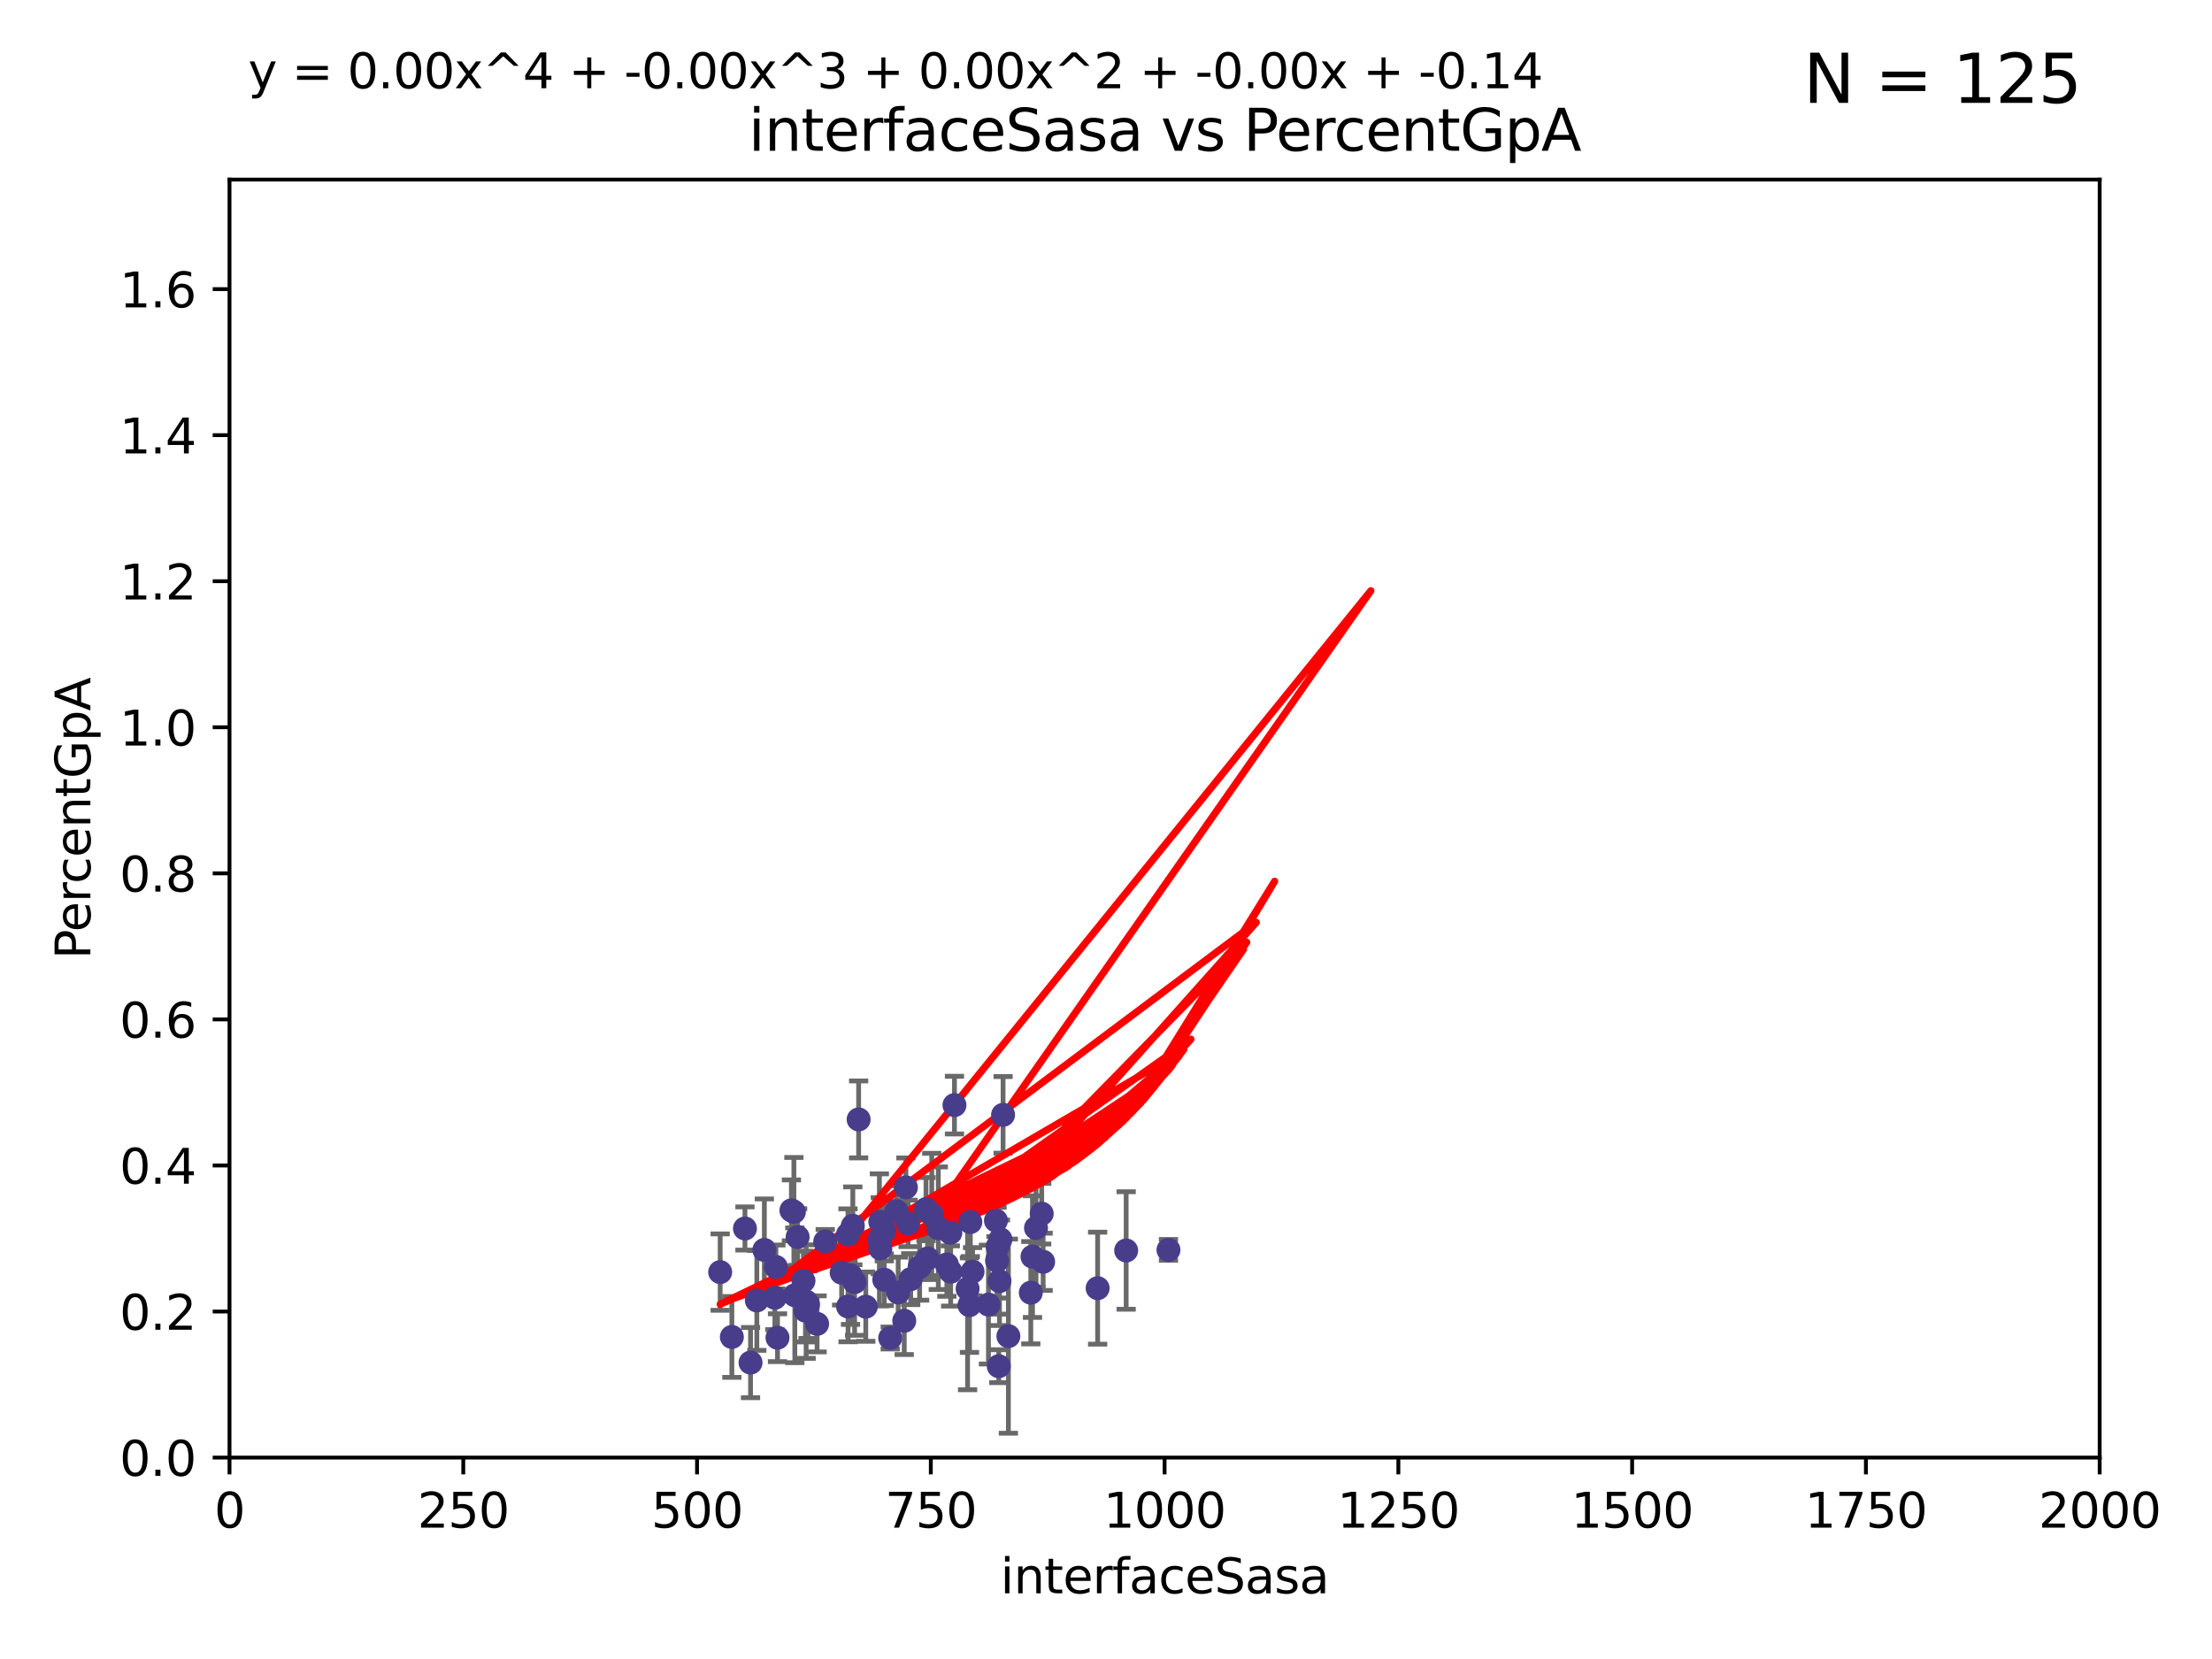 <?xml version="1.0" encoding="utf-8" standalone="no"?>
<!DOCTYPE svg PUBLIC "-//W3C//DTD SVG 1.1//EN"
  "http://www.w3.org/Graphics/SVG/1.1/DTD/svg11.dtd">
<svg xmlns:xlink="http://www.w3.org/1999/xlink" width="460.8pt" height="345.6pt" viewBox="0 0 460.8 345.6" xmlns="http://www.w3.org/2000/svg" version="1.1">
 <defs>
  <style type="text/css">*{stroke-linejoin: round; stroke-linecap: butt}</style>
 </defs>
 <g id="figure_1">
  <g id="patch_1">
   <path d="M 0 345.6 
L 460.8 345.6 
L 460.8 0 
L 0 0 
z
" style="fill: #ffffff"/>
  </g>
  <g id="axes_1">
   <g id="patch_2">
    <path d="M 47.81 303.64 
L 437.4 303.64 
L 437.4 37.411 
L 47.81 37.411 
z
" style="fill: #ffffff"/>
   </g>
   <g id="PathCollection_1">
    <defs>
     <path id="m07ac82e1bc" d="M 0 1.118 
C 0.297 1.118 0.581 1 0.791 0.791 
C 1 0.581 1.118 0.297 1.118 0 
C 1.118 -0.297 1 -0.581 0.791 -0.791 
C 0.581 -1 0.297 -1.118 0 -1.118 
C -0.297 -1.118 -0.581 -1 -0.791 -0.791 
C -1 -0.581 -1.118 -0.297 -1.118 0 
C -1.118 0.297 -1 0.581 -0.791 0.791 
C -0.581 1 -0.297 1.118 0 1.118 
z
" style="stroke: #483d8b"/>
    </defs>
    <g clip-path="url(#p250d8b51a2)">
     <use xlink:href="#m07ac82e1bc" x="171.91" y="258.636" style="fill: #483d8b; stroke: #483d8b"/>
     <use xlink:href="#m07ac82e1bc" x="184.217" y="256.445" style="fill: #483d8b; stroke: #483d8b"/>
     <use xlink:href="#m07ac82e1bc" x="234.601" y="260.499" style="fill: #483d8b; stroke: #483d8b"/>
     <use xlink:href="#m07ac82e1bc" x="215.817" y="255.805" style="fill: #483d8b; stroke: #483d8b"/>
     <use xlink:href="#m07ac82e1bc" x="243.413" y="260.375" style="fill: #483d8b; stroke: #483d8b"/>
     <use xlink:href="#m07ac82e1bc" x="228.658" y="268.351" style="fill: #483d8b; stroke: #483d8b"/>
     <use xlink:href="#m07ac82e1bc" x="192.901" y="251.883" style="fill: #483d8b; stroke: #483d8b"/>
     <use xlink:href="#m07ac82e1bc" x="177.658" y="255.361" style="fill: #483d8b; stroke: #483d8b"/>
     <use xlink:href="#m07ac82e1bc" x="176.667" y="272.162" style="fill: #483d8b; stroke: #483d8b"/>
     <use xlink:href="#m07ac82e1bc" x="167.932" y="271.145" style="fill: #483d8b; stroke: #483d8b"/>
     <use xlink:href="#m07ac82e1bc" x="167.796" y="273.037" style="fill: #483d8b; stroke: #483d8b"/>
     <use xlink:href="#m07ac82e1bc" x="207.7" y="262.628" style="fill: #483d8b; stroke: #483d8b"/>
     <use xlink:href="#m07ac82e1bc" x="205.913" y="271.767" style="fill: #483d8b; stroke: #483d8b"/>
     <use xlink:href="#m07ac82e1bc" x="208.96" y="232.244" style="fill: #483d8b; stroke: #483d8b"/>
     <use xlink:href="#m07ac82e1bc" x="202.602" y="264.907" style="fill: #483d8b; stroke: #483d8b"/>
     <use xlink:href="#m07ac82e1bc" x="189.173" y="254.853" style="fill: #483d8b; stroke: #483d8b"/>
     <use xlink:href="#m07ac82e1bc" x="201.959" y="271.889" style="fill: #483d8b; stroke: #483d8b"/>
     <use xlink:href="#m07ac82e1bc" x="168.33" y="271.765" style="fill: #483d8b; stroke: #483d8b"/>
     <use xlink:href="#m07ac82e1bc" x="165.575" y="269.833" style="fill: #483d8b; stroke: #483d8b"/>
     <use xlink:href="#m07ac82e1bc" x="157.663" y="270.903" style="fill: #483d8b; stroke: #483d8b"/>
     <use xlink:href="#m07ac82e1bc" x="188.37" y="275.147" style="fill: #483d8b; stroke: #483d8b"/>
     <use xlink:href="#m07ac82e1bc" x="208.21" y="266.882" style="fill: #483d8b; stroke: #483d8b"/>
     <use xlink:href="#m07ac82e1bc" x="161.629" y="263.929" style="fill: #483d8b; stroke: #483d8b"/>
     <use xlink:href="#m07ac82e1bc" x="187.108" y="269.249" style="fill: #483d8b; stroke: #483d8b"/>
     <use xlink:href="#m07ac82e1bc" x="215.088" y="261.776" style="fill: #483d8b; stroke: #483d8b"/>
     <use xlink:href="#m07ac82e1bc" x="193.232" y="262.163" style="fill: #483d8b; stroke: #483d8b"/>
     <use xlink:href="#m07ac82e1bc" x="194.101" y="252.998" style="fill: #483d8b; stroke: #483d8b"/>
     <use xlink:href="#m07ac82e1bc" x="170.217" y="275.785" style="fill: #483d8b; stroke: #483d8b"/>
     <use xlink:href="#m07ac82e1bc" x="186.74" y="252.296" style="fill: #483d8b; stroke: #483d8b"/>
     <use xlink:href="#m07ac82e1bc" x="214.736" y="269.293" style="fill: #483d8b; stroke: #483d8b"/>
     <use xlink:href="#m07ac82e1bc" x="202.136" y="254.576" style="fill: #483d8b; stroke: #483d8b"/>
     <use xlink:href="#m07ac82e1bc" x="161.418" y="270.346" style="fill: #483d8b; stroke: #483d8b"/>
     <use xlink:href="#m07ac82e1bc" x="198.042" y="264.925" style="fill: #483d8b; stroke: #483d8b"/>
     <use xlink:href="#m07ac82e1bc" x="217.007" y="252.833" style="fill: #483d8b; stroke: #483d8b"/>
     <use xlink:href="#m07ac82e1bc" x="178.87" y="233.199" style="fill: #483d8b; stroke: #483d8b"/>
     <use xlink:href="#m07ac82e1bc" x="152.46" y="278.508" style="fill: #483d8b; stroke: #483d8b"/>
     <use xlink:href="#m07ac82e1bc" x="217.305" y="262.855" style="fill: #483d8b; stroke: #483d8b"/>
     <use xlink:href="#m07ac82e1bc" x="183.193" y="258.285" style="fill: #483d8b; stroke: #483d8b"/>
     <use xlink:href="#m07ac82e1bc" x="167.369" y="266.84" style="fill: #483d8b; stroke: #483d8b"/>
     <use xlink:href="#m07ac82e1bc" x="207.476" y="254.263" style="fill: #483d8b; stroke: #483d8b"/>
     <use xlink:href="#m07ac82e1bc" x="208.411" y="258.177" style="fill: #483d8b; stroke: #483d8b"/>
     <use xlink:href="#m07ac82e1bc" x="180.358" y="272.202" style="fill: #483d8b; stroke: #483d8b"/>
     <use xlink:href="#m07ac82e1bc" x="175.331" y="265.122" style="fill: #483d8b; stroke: #483d8b"/>
     <use xlink:href="#m07ac82e1bc" x="178.03" y="267.089" style="fill: #483d8b; stroke: #483d8b"/>
     <use xlink:href="#m07ac82e1bc" x="201.566" y="268.454" style="fill: #483d8b; stroke: #483d8b"/>
     <use xlink:href="#m07ac82e1bc" x="189.718" y="266.468" style="fill: #483d8b; stroke: #483d8b"/>
     <use xlink:href="#m07ac82e1bc" x="156.35" y="283.857" style="fill: #483d8b; stroke: #483d8b"/>
     <use xlink:href="#m07ac82e1bc" x="208.062" y="284.603" style="fill: #483d8b; stroke: #483d8b"/>
     <use xlink:href="#m07ac82e1bc" x="183.383" y="254.524" style="fill: #483d8b; stroke: #483d8b"/>
     <use xlink:href="#m07ac82e1bc" x="164.868" y="252.138" style="fill: #483d8b; stroke: #483d8b"/>
     <use xlink:href="#m07ac82e1bc" x="207.838" y="259.669" style="fill: #483d8b; stroke: #483d8b"/>
     <use xlink:href="#m07ac82e1bc" x="197.97" y="256.788" style="fill: #483d8b; stroke: #483d8b"/>
     <use xlink:href="#m07ac82e1bc" x="188.717" y="247.354" style="fill: #483d8b; stroke: #483d8b"/>
     <use xlink:href="#m07ac82e1bc" x="183.389" y="260.072" style="fill: #483d8b; stroke: #483d8b"/>
     <use xlink:href="#m07ac82e1bc" x="195.467" y="255.858" style="fill: #483d8b; stroke: #483d8b"/>
     <use xlink:href="#m07ac82e1bc" x="184.211" y="266.59" style="fill: #483d8b; stroke: #483d8b"/>
     <use xlink:href="#m07ac82e1bc" x="210.064" y="278.343" style="fill: #483d8b; stroke: #483d8b"/>
     <use xlink:href="#m07ac82e1bc" x="161.968" y="278.669" style="fill: #483d8b; stroke: #483d8b"/>
     <use xlink:href="#m07ac82e1bc" x="155.189" y="255.917" style="fill: #483d8b; stroke: #483d8b"/>
     <use xlink:href="#m07ac82e1bc" x="150.025" y="265.004" style="fill: #483d8b; stroke: #483d8b"/>
     <use xlink:href="#m07ac82e1bc" x="191.575" y="263.958" style="fill: #483d8b; stroke: #483d8b"/>
     <use xlink:href="#m07ac82e1bc" x="165.382" y="252.457" style="fill: #483d8b; stroke: #483d8b"/>
     <use xlink:href="#m07ac82e1bc" x="197.247" y="263.415" style="fill: #483d8b; stroke: #483d8b"/>
     <use xlink:href="#m07ac82e1bc" x="198.833" y="230.215" style="fill: #483d8b; stroke: #483d8b"/>
     <use xlink:href="#m07ac82e1bc" x="159.231" y="260.385" style="fill: #483d8b; stroke: #483d8b"/>
     <use xlink:href="#m07ac82e1bc" x="166.16" y="257.696" style="fill: #483d8b; stroke: #483d8b"/>
     <use xlink:href="#m07ac82e1bc" x="185.446" y="278.731" style="fill: #483d8b; stroke: #483d8b"/>
     <use xlink:href="#m07ac82e1bc" x="177.179" y="265.651" style="fill: #483d8b; stroke: #483d8b"/>
     <use xlink:href="#m07ac82e1bc" x="176.649" y="257.161" style="fill: #483d8b; stroke: #483d8b"/>
    </g>
   </g>
   <g id="matplotlib.axis_1">
    <g id="xtick_1">
     <g id="line2d_1">
      <defs>
       <path id="m58dc2cb153" d="M 0 0 
L 0 3.5 
" style="stroke: #000000; stroke-width: 0.8"/>
      </defs>
      <g>
       <use xlink:href="#m58dc2cb153" x="47.81" y="303.64" style="stroke: #000000; stroke-width: 0.8"/>
      </g>
     </g>
     <g id="text_1">
      <!-- 0 -->
      <g transform="translate(44.629 318.238)scale(0.1 -0.1)">
       <defs>
        <path id="DejaVuSans-30" d="M 2034 4250 
Q 1547 4250 1301 3770 
Q 1056 3291 1056 2328 
Q 1056 1369 1301 889 
Q 1547 409 2034 409 
Q 2525 409 2770 889 
Q 3016 1369 3016 2328 
Q 3016 3291 2770 3770 
Q 2525 4250 2034 4250 
z
M 2034 4750 
Q 2819 4750 3233 4129 
Q 3647 3509 3647 2328 
Q 3647 1150 3233 529 
Q 2819 -91 2034 -91 
Q 1250 -91 836 529 
Q 422 1150 422 2328 
Q 422 3509 836 4129 
Q 1250 4750 2034 4750 
z
" transform="scale(0.016)"/>
       </defs>
       <use xlink:href="#DejaVuSans-30"/>
      </g>
     </g>
    </g>
    <g id="xtick_2">
     <g id="line2d_2">
      <g>
       <use xlink:href="#m58dc2cb153" x="96.509" y="303.64" style="stroke: #000000; stroke-width: 0.8"/>
      </g>
     </g>
     <g id="text_2">
      <!-- 250 -->
      <g transform="translate(86.965 318.238)scale(0.1 -0.1)">
       <defs>
        <path id="DejaVuSans-32" d="M 1228 531 
L 3431 531 
L 3431 0 
L 469 0 
L 469 531 
Q 828 903 1448 1529 
Q 2069 2156 2228 2338 
Q 2531 2678 2651 2914 
Q 2772 3150 2772 3378 
Q 2772 3750 2511 3984 
Q 2250 4219 1831 4219 
Q 1534 4219 1204 4116 
Q 875 4013 500 3803 
L 500 4441 
Q 881 4594 1212 4672 
Q 1544 4750 1819 4750 
Q 2544 4750 2975 4387 
Q 3406 4025 3406 3419 
Q 3406 3131 3298 2873 
Q 3191 2616 2906 2266 
Q 2828 2175 2409 1742 
Q 1991 1309 1228 531 
z
" transform="scale(0.016)"/>
        <path id="DejaVuSans-35" d="M 691 4666 
L 3169 4666 
L 3169 4134 
L 1269 4134 
L 1269 2991 
Q 1406 3038 1543 3061 
Q 1681 3084 1819 3084 
Q 2600 3084 3056 2656 
Q 3513 2228 3513 1497 
Q 3513 744 3044 326 
Q 2575 -91 1722 -91 
Q 1428 -91 1123 -41 
Q 819 9 494 109 
L 494 744 
Q 775 591 1075 516 
Q 1375 441 1709 441 
Q 2250 441 2565 725 
Q 2881 1009 2881 1497 
Q 2881 1984 2565 2268 
Q 2250 2553 1709 2553 
Q 1456 2553 1204 2497 
Q 953 2441 691 2322 
L 691 4666 
z
" transform="scale(0.016)"/>
       </defs>
       <use xlink:href="#DejaVuSans-32"/>
       <use xlink:href="#DejaVuSans-35" x="63.623"/>
       <use xlink:href="#DejaVuSans-30" x="127.246"/>
      </g>
     </g>
    </g>
    <g id="xtick_3">
     <g id="line2d_3">
      <g>
       <use xlink:href="#m58dc2cb153" x="145.208" y="303.64" style="stroke: #000000; stroke-width: 0.8"/>
      </g>
     </g>
     <g id="text_3">
      <!-- 500 -->
      <g transform="translate(135.664 318.238)scale(0.1 -0.1)">
       <use xlink:href="#DejaVuSans-35"/>
       <use xlink:href="#DejaVuSans-30" x="63.623"/>
       <use xlink:href="#DejaVuSans-30" x="127.246"/>
      </g>
     </g>
    </g>
    <g id="xtick_4">
     <g id="line2d_4">
      <g>
       <use xlink:href="#m58dc2cb153" x="193.906" y="303.64" style="stroke: #000000; stroke-width: 0.8"/>
      </g>
     </g>
     <g id="text_4">
      <!-- 750 -->
      <g transform="translate(184.363 318.238)scale(0.1 -0.1)">
       <defs>
        <path id="DejaVuSans-37" d="M 525 4666 
L 3525 4666 
L 3525 4397 
L 1831 0 
L 1172 0 
L 2766 4134 
L 525 4134 
L 525 4666 
z
" transform="scale(0.016)"/>
       </defs>
       <use xlink:href="#DejaVuSans-37"/>
       <use xlink:href="#DejaVuSans-35" x="63.623"/>
       <use xlink:href="#DejaVuSans-30" x="127.246"/>
      </g>
     </g>
    </g>
    <g id="xtick_5">
     <g id="line2d_5">
      <g>
       <use xlink:href="#m58dc2cb153" x="242.605" y="303.64" style="stroke: #000000; stroke-width: 0.8"/>
      </g>
     </g>
     <g id="text_5">
      <!-- 1000 -->
      <g transform="translate(229.88 318.238)scale(0.1 -0.1)">
       <defs>
        <path id="DejaVuSans-31" d="M 794 531 
L 1825 531 
L 1825 4091 
L 703 3866 
L 703 4441 
L 1819 4666 
L 2450 4666 
L 2450 531 
L 3481 531 
L 3481 0 
L 794 0 
L 794 531 
z
" transform="scale(0.016)"/>
       </defs>
       <use xlink:href="#DejaVuSans-31"/>
       <use xlink:href="#DejaVuSans-30" x="63.623"/>
       <use xlink:href="#DejaVuSans-30" x="127.246"/>
       <use xlink:href="#DejaVuSans-30" x="190.869"/>
      </g>
     </g>
    </g>
    <g id="xtick_6">
     <g id="line2d_6">
      <g>
       <use xlink:href="#m58dc2cb153" x="291.304" y="303.64" style="stroke: #000000; stroke-width: 0.8"/>
      </g>
     </g>
     <g id="text_6">
      <!-- 1250 -->
      <g transform="translate(278.579 318.238)scale(0.1 -0.1)">
       <use xlink:href="#DejaVuSans-31"/>
       <use xlink:href="#DejaVuSans-32" x="63.623"/>
       <use xlink:href="#DejaVuSans-35" x="127.246"/>
       <use xlink:href="#DejaVuSans-30" x="190.869"/>
      </g>
     </g>
    </g>
    <g id="xtick_7">
     <g id="line2d_7">
      <g>
       <use xlink:href="#m58dc2cb153" x="340.002" y="303.64" style="stroke: #000000; stroke-width: 0.8"/>
      </g>
     </g>
     <g id="text_7">
      <!-- 1500 -->
      <g transform="translate(327.277 318.238)scale(0.1 -0.1)">
       <use xlink:href="#DejaVuSans-31"/>
       <use xlink:href="#DejaVuSans-35" x="63.623"/>
       <use xlink:href="#DejaVuSans-30" x="127.246"/>
       <use xlink:href="#DejaVuSans-30" x="190.869"/>
      </g>
     </g>
    </g>
    <g id="xtick_8">
     <g id="line2d_8">
      <g>
       <use xlink:href="#m58dc2cb153" x="388.701" y="303.64" style="stroke: #000000; stroke-width: 0.8"/>
      </g>
     </g>
     <g id="text_8">
      <!-- 1750 -->
      <g transform="translate(375.976 318.238)scale(0.1 -0.1)">
       <use xlink:href="#DejaVuSans-31"/>
       <use xlink:href="#DejaVuSans-37" x="63.623"/>
       <use xlink:href="#DejaVuSans-35" x="127.246"/>
       <use xlink:href="#DejaVuSans-30" x="190.869"/>
      </g>
     </g>
    </g>
    <g id="xtick_9">
     <g id="line2d_9">
      <g>
       <use xlink:href="#m58dc2cb153" x="437.4" y="303.64" style="stroke: #000000; stroke-width: 0.8"/>
      </g>
     </g>
     <g id="text_9">
      <!-- 2000 -->
      <g transform="translate(424.675 318.238)scale(0.1 -0.1)">
       <use xlink:href="#DejaVuSans-32"/>
       <use xlink:href="#DejaVuSans-30" x="63.623"/>
       <use xlink:href="#DejaVuSans-30" x="127.246"/>
       <use xlink:href="#DejaVuSans-30" x="190.869"/>
      </g>
     </g>
    </g>
    <g id="text_10">
     <!-- interfaceSasa -->
     <g transform="translate(208.398 331.917)scale(0.1 -0.1)">
      <defs>
       <path id="DejaVuSans-69" d="M 603 3500 
L 1178 3500 
L 1178 0 
L 603 0 
L 603 3500 
z
M 603 4863 
L 1178 4863 
L 1178 4134 
L 603 4134 
L 603 4863 
z
" transform="scale(0.016)"/>
       <path id="DejaVuSans-6e" d="M 3513 2113 
L 3513 0 
L 2938 0 
L 2938 2094 
Q 2938 2591 2744 2837 
Q 2550 3084 2163 3084 
Q 1697 3084 1428 2787 
Q 1159 2491 1159 1978 
L 1159 0 
L 581 0 
L 581 3500 
L 1159 3500 
L 1159 2956 
Q 1366 3272 1645 3428 
Q 1925 3584 2291 3584 
Q 2894 3584 3203 3211 
Q 3513 2838 3513 2113 
z
" transform="scale(0.016)"/>
       <path id="DejaVuSans-74" d="M 1172 4494 
L 1172 3500 
L 2356 3500 
L 2356 3053 
L 1172 3053 
L 1172 1153 
Q 1172 725 1289 603 
Q 1406 481 1766 481 
L 2356 481 
L 2356 0 
L 1766 0 
Q 1100 0 847 248 
Q 594 497 594 1153 
L 594 3053 
L 172 3053 
L 172 3500 
L 594 3500 
L 594 4494 
L 1172 4494 
z
" transform="scale(0.016)"/>
       <path id="DejaVuSans-65" d="M 3597 1894 
L 3597 1613 
L 953 1613 
Q 991 1019 1311 708 
Q 1631 397 2203 397 
Q 2534 397 2845 478 
Q 3156 559 3463 722 
L 3463 178 
Q 3153 47 2828 -22 
Q 2503 -91 2169 -91 
Q 1331 -91 842 396 
Q 353 884 353 1716 
Q 353 2575 817 3079 
Q 1281 3584 2069 3584 
Q 2775 3584 3186 3129 
Q 3597 2675 3597 1894 
z
M 3022 2063 
Q 3016 2534 2758 2815 
Q 2500 3097 2075 3097 
Q 1594 3097 1305 2825 
Q 1016 2553 972 2059 
L 3022 2063 
z
" transform="scale(0.016)"/>
       <path id="DejaVuSans-72" d="M 2631 2963 
Q 2534 3019 2420 3045 
Q 2306 3072 2169 3072 
Q 1681 3072 1420 2755 
Q 1159 2438 1159 1844 
L 1159 0 
L 581 0 
L 581 3500 
L 1159 3500 
L 1159 2956 
Q 1341 3275 1631 3429 
Q 1922 3584 2338 3584 
Q 2397 3584 2469 3576 
Q 2541 3569 2628 3553 
L 2631 2963 
z
" transform="scale(0.016)"/>
       <path id="DejaVuSans-66" d="M 2375 4863 
L 2375 4384 
L 1825 4384 
Q 1516 4384 1395 4259 
Q 1275 4134 1275 3809 
L 1275 3500 
L 2222 3500 
L 2222 3053 
L 1275 3053 
L 1275 0 
L 697 0 
L 697 3053 
L 147 3053 
L 147 3500 
L 697 3500 
L 697 3744 
Q 697 4328 969 4595 
Q 1241 4863 1831 4863 
L 2375 4863 
z
" transform="scale(0.016)"/>
       <path id="DejaVuSans-61" d="M 2194 1759 
Q 1497 1759 1228 1600 
Q 959 1441 959 1056 
Q 959 750 1161 570 
Q 1363 391 1709 391 
Q 2188 391 2477 730 
Q 2766 1069 2766 1631 
L 2766 1759 
L 2194 1759 
z
M 3341 1997 
L 3341 0 
L 2766 0 
L 2766 531 
Q 2569 213 2275 61 
Q 1981 -91 1556 -91 
Q 1019 -91 701 211 
Q 384 513 384 1019 
Q 384 1609 779 1909 
Q 1175 2209 1959 2209 
L 2766 2209 
L 2766 2266 
Q 2766 2663 2505 2880 
Q 2244 3097 1772 3097 
Q 1472 3097 1187 3025 
Q 903 2953 641 2809 
L 641 3341 
Q 956 3463 1253 3523 
Q 1550 3584 1831 3584 
Q 2591 3584 2966 3190 
Q 3341 2797 3341 1997 
z
" transform="scale(0.016)"/>
       <path id="DejaVuSans-63" d="M 3122 3366 
L 3122 2828 
Q 2878 2963 2633 3030 
Q 2388 3097 2138 3097 
Q 1578 3097 1268 2742 
Q 959 2388 959 1747 
Q 959 1106 1268 751 
Q 1578 397 2138 397 
Q 2388 397 2633 464 
Q 2878 531 3122 666 
L 3122 134 
Q 2881 22 2623 -34 
Q 2366 -91 2075 -91 
Q 1284 -91 818 406 
Q 353 903 353 1747 
Q 353 2603 823 3093 
Q 1294 3584 2113 3584 
Q 2378 3584 2631 3529 
Q 2884 3475 3122 3366 
z
" transform="scale(0.016)"/>
       <path id="DejaVuSans-53" d="M 3425 4513 
L 3425 3897 
Q 3066 4069 2747 4153 
Q 2428 4238 2131 4238 
Q 1616 4238 1336 4038 
Q 1056 3838 1056 3469 
Q 1056 3159 1242 3001 
Q 1428 2844 1947 2747 
L 2328 2669 
Q 3034 2534 3370 2195 
Q 3706 1856 3706 1288 
Q 3706 609 3251 259 
Q 2797 -91 1919 -91 
Q 1588 -91 1214 -16 
Q 841 59 441 206 
L 441 856 
Q 825 641 1194 531 
Q 1563 422 1919 422 
Q 2459 422 2753 634 
Q 3047 847 3047 1241 
Q 3047 1584 2836 1778 
Q 2625 1972 2144 2069 
L 1759 2144 
Q 1053 2284 737 2584 
Q 422 2884 422 3419 
Q 422 4038 858 4394 
Q 1294 4750 2059 4750 
Q 2388 4750 2728 4690 
Q 3069 4631 3425 4513 
z
" transform="scale(0.016)"/>
       <path id="DejaVuSans-73" d="M 2834 3397 
L 2834 2853 
Q 2591 2978 2328 3040 
Q 2066 3103 1784 3103 
Q 1356 3103 1142 2972 
Q 928 2841 928 2578 
Q 928 2378 1081 2264 
Q 1234 2150 1697 2047 
L 1894 2003 
Q 2506 1872 2764 1633 
Q 3022 1394 3022 966 
Q 3022 478 2636 193 
Q 2250 -91 1575 -91 
Q 1294 -91 989 -36 
Q 684 19 347 128 
L 347 722 
Q 666 556 975 473 
Q 1284 391 1588 391 
Q 1994 391 2212 530 
Q 2431 669 2431 922 
Q 2431 1156 2273 1281 
Q 2116 1406 1581 1522 
L 1381 1569 
Q 847 1681 609 1914 
Q 372 2147 372 2553 
Q 372 3047 722 3315 
Q 1072 3584 1716 3584 
Q 2034 3584 2315 3537 
Q 2597 3491 2834 3397 
z
" transform="scale(0.016)"/>
      </defs>
      <use xlink:href="#DejaVuSans-69"/>
      <use xlink:href="#DejaVuSans-6e" x="27.783"/>
      <use xlink:href="#DejaVuSans-74" x="91.162"/>
      <use xlink:href="#DejaVuSans-65" x="130.371"/>
      <use xlink:href="#DejaVuSans-72" x="191.895"/>
      <use xlink:href="#DejaVuSans-66" x="233.008"/>
      <use xlink:href="#DejaVuSans-61" x="268.213"/>
      <use xlink:href="#DejaVuSans-63" x="329.492"/>
      <use xlink:href="#DejaVuSans-65" x="384.473"/>
      <use xlink:href="#DejaVuSans-53" x="445.996"/>
      <use xlink:href="#DejaVuSans-61" x="509.473"/>
      <use xlink:href="#DejaVuSans-73" x="570.752"/>
      <use xlink:href="#DejaVuSans-61" x="622.852"/>
     </g>
    </g>
   </g>
   <g id="matplotlib.axis_2">
    <g id="ytick_1">
     <g id="line2d_10">
      <defs>
       <path id="ma939646b06" d="M 0 0 
L -3.5 0 
" style="stroke: #000000; stroke-width: 0.8"/>
      </defs>
      <g>
       <use xlink:href="#ma939646b06" x="47.81" y="303.64" style="stroke: #000000; stroke-width: 0.8"/>
      </g>
     </g>
     <g id="text_11">
      <!-- 0.0 -->
      <g transform="translate(24.907 307.439)scale(0.1 -0.1)">
       <defs>
        <path id="DejaVuSans-2e" d="M 684 794 
L 1344 794 
L 1344 0 
L 684 0 
L 684 794 
z
" transform="scale(0.016)"/>
       </defs>
       <use xlink:href="#DejaVuSans-30"/>
       <use xlink:href="#DejaVuSans-2e" x="63.623"/>
       <use xlink:href="#DejaVuSans-30" x="95.41"/>
      </g>
     </g>
    </g>
    <g id="ytick_2">
     <g id="line2d_11">
      <g>
       <use xlink:href="#ma939646b06" x="47.81" y="273.214" style="stroke: #000000; stroke-width: 0.8"/>
      </g>
     </g>
     <g id="text_12">
      <!-- 0.2 -->
      <g transform="translate(24.907 277.013)scale(0.1 -0.1)">
       <use xlink:href="#DejaVuSans-30"/>
       <use xlink:href="#DejaVuSans-2e" x="63.623"/>
       <use xlink:href="#DejaVuSans-32" x="95.41"/>
      </g>
     </g>
    </g>
    <g id="ytick_3">
     <g id="line2d_12">
      <g>
       <use xlink:href="#ma939646b06" x="47.81" y="242.788" style="stroke: #000000; stroke-width: 0.8"/>
      </g>
     </g>
     <g id="text_13">
      <!-- 0.4 -->
      <g transform="translate(24.907 246.587)scale(0.1 -0.1)">
       <defs>
        <path id="DejaVuSans-34" d="M 2419 4116 
L 825 1625 
L 2419 1625 
L 2419 4116 
z
M 2253 4666 
L 3047 4666 
L 3047 1625 
L 3713 1625 
L 3713 1100 
L 3047 1100 
L 3047 0 
L 2419 0 
L 2419 1100 
L 313 1100 
L 313 1709 
L 2253 4666 
z
" transform="scale(0.016)"/>
       </defs>
       <use xlink:href="#DejaVuSans-30"/>
       <use xlink:href="#DejaVuSans-2e" x="63.623"/>
       <use xlink:href="#DejaVuSans-34" x="95.41"/>
      </g>
     </g>
    </g>
    <g id="ytick_4">
     <g id="line2d_13">
      <g>
       <use xlink:href="#ma939646b06" x="47.81" y="212.362" style="stroke: #000000; stroke-width: 0.8"/>
      </g>
     </g>
     <g id="text_14">
      <!-- 0.6 -->
      <g transform="translate(24.907 216.161)scale(0.1 -0.1)">
       <defs>
        <path id="DejaVuSans-36" d="M 2113 2584 
Q 1688 2584 1439 2293 
Q 1191 2003 1191 1497 
Q 1191 994 1439 701 
Q 1688 409 2113 409 
Q 2538 409 2786 701 
Q 3034 994 3034 1497 
Q 3034 2003 2786 2293 
Q 2538 2584 2113 2584 
z
M 3366 4563 
L 3366 3988 
Q 3128 4100 2886 4159 
Q 2644 4219 2406 4219 
Q 1781 4219 1451 3797 
Q 1122 3375 1075 2522 
Q 1259 2794 1537 2939 
Q 1816 3084 2150 3084 
Q 2853 3084 3261 2657 
Q 3669 2231 3669 1497 
Q 3669 778 3244 343 
Q 2819 -91 2113 -91 
Q 1303 -91 875 529 
Q 447 1150 447 2328 
Q 447 3434 972 4092 
Q 1497 4750 2381 4750 
Q 2619 4750 2861 4703 
Q 3103 4656 3366 4563 
z
" transform="scale(0.016)"/>
       </defs>
       <use xlink:href="#DejaVuSans-30"/>
       <use xlink:href="#DejaVuSans-2e" x="63.623"/>
       <use xlink:href="#DejaVuSans-36" x="95.41"/>
      </g>
     </g>
    </g>
    <g id="ytick_5">
     <g id="line2d_14">
      <g>
       <use xlink:href="#ma939646b06" x="47.81" y="181.935" style="stroke: #000000; stroke-width: 0.8"/>
      </g>
     </g>
     <g id="text_15">
      <!-- 0.8 -->
      <g transform="translate(24.907 185.735)scale(0.1 -0.1)">
       <defs>
        <path id="DejaVuSans-38" d="M 2034 2216 
Q 1584 2216 1326 1975 
Q 1069 1734 1069 1313 
Q 1069 891 1326 650 
Q 1584 409 2034 409 
Q 2484 409 2743 651 
Q 3003 894 3003 1313 
Q 3003 1734 2745 1975 
Q 2488 2216 2034 2216 
z
M 1403 2484 
Q 997 2584 770 2862 
Q 544 3141 544 3541 
Q 544 4100 942 4425 
Q 1341 4750 2034 4750 
Q 2731 4750 3128 4425 
Q 3525 4100 3525 3541 
Q 3525 3141 3298 2862 
Q 3072 2584 2669 2484 
Q 3125 2378 3379 2068 
Q 3634 1759 3634 1313 
Q 3634 634 3220 271 
Q 2806 -91 2034 -91 
Q 1263 -91 848 271 
Q 434 634 434 1313 
Q 434 1759 690 2068 
Q 947 2378 1403 2484 
z
M 1172 3481 
Q 1172 3119 1398 2916 
Q 1625 2713 2034 2713 
Q 2441 2713 2670 2916 
Q 2900 3119 2900 3481 
Q 2900 3844 2670 4047 
Q 2441 4250 2034 4250 
Q 1625 4250 1398 4047 
Q 1172 3844 1172 3481 
z
" transform="scale(0.016)"/>
       </defs>
       <use xlink:href="#DejaVuSans-30"/>
       <use xlink:href="#DejaVuSans-2e" x="63.623"/>
       <use xlink:href="#DejaVuSans-38" x="95.41"/>
      </g>
     </g>
    </g>
    <g id="ytick_6">
     <g id="line2d_15">
      <g>
       <use xlink:href="#ma939646b06" x="47.81" y="151.509" style="stroke: #000000; stroke-width: 0.8"/>
      </g>
     </g>
     <g id="text_16">
      <!-- 1.0 -->
      <g transform="translate(24.907 155.308)scale(0.1 -0.1)">
       <use xlink:href="#DejaVuSans-31"/>
       <use xlink:href="#DejaVuSans-2e" x="63.623"/>
       <use xlink:href="#DejaVuSans-30" x="95.41"/>
      </g>
     </g>
    </g>
    <g id="ytick_7">
     <g id="line2d_16">
      <g>
       <use xlink:href="#ma939646b06" x="47.81" y="121.083" style="stroke: #000000; stroke-width: 0.8"/>
      </g>
     </g>
     <g id="text_17">
      <!-- 1.2 -->
      <g transform="translate(24.907 124.882)scale(0.1 -0.1)">
       <use xlink:href="#DejaVuSans-31"/>
       <use xlink:href="#DejaVuSans-2e" x="63.623"/>
       <use xlink:href="#DejaVuSans-32" x="95.41"/>
      </g>
     </g>
    </g>
    <g id="ytick_8">
     <g id="line2d_17">
      <g>
       <use xlink:href="#ma939646b06" x="47.81" y="90.657" style="stroke: #000000; stroke-width: 0.8"/>
      </g>
     </g>
     <g id="text_18">
      <!-- 1.4 -->
      <g transform="translate(24.907 94.456)scale(0.1 -0.1)">
       <use xlink:href="#DejaVuSans-31"/>
       <use xlink:href="#DejaVuSans-2e" x="63.623"/>
       <use xlink:href="#DejaVuSans-34" x="95.41"/>
      </g>
     </g>
    </g>
    <g id="ytick_9">
     <g id="line2d_18">
      <g>
       <use xlink:href="#ma939646b06" x="47.81" y="60.231" style="stroke: #000000; stroke-width: 0.8"/>
      </g>
     </g>
     <g id="text_19">
      <!-- 1.6 -->
      <g transform="translate(24.907 64.03)scale(0.1 -0.1)">
       <use xlink:href="#DejaVuSans-31"/>
       <use xlink:href="#DejaVuSans-2e" x="63.623"/>
       <use xlink:href="#DejaVuSans-36" x="95.41"/>
      </g>
     </g>
    </g>
    <g id="text_20">
     <!-- PercentGpA -->
     <g transform="translate(18.827 199.802)rotate(-90)scale(0.1 -0.1)">
      <defs>
       <path id="DejaVuSans-50" d="M 1259 4147 
L 1259 2394 
L 2053 2394 
Q 2494 2394 2734 2622 
Q 2975 2850 2975 3272 
Q 2975 3691 2734 3919 
Q 2494 4147 2053 4147 
L 1259 4147 
z
M 628 4666 
L 2053 4666 
Q 2838 4666 3239 4311 
Q 3641 3956 3641 3272 
Q 3641 2581 3239 2228 
Q 2838 1875 2053 1875 
L 1259 1875 
L 1259 0 
L 628 0 
L 628 4666 
z
" transform="scale(0.016)"/>
       <path id="DejaVuSans-47" d="M 3809 666 
L 3809 1919 
L 2778 1919 
L 2778 2438 
L 4434 2438 
L 4434 434 
Q 4069 175 3628 42 
Q 3188 -91 2688 -91 
Q 1594 -91 976 548 
Q 359 1188 359 2328 
Q 359 3472 976 4111 
Q 1594 4750 2688 4750 
Q 3144 4750 3555 4637 
Q 3966 4525 4313 4306 
L 4313 3634 
Q 3963 3931 3569 4081 
Q 3175 4231 2741 4231 
Q 1884 4231 1454 3753 
Q 1025 3275 1025 2328 
Q 1025 1384 1454 906 
Q 1884 428 2741 428 
Q 3075 428 3337 486 
Q 3600 544 3809 666 
z
" transform="scale(0.016)"/>
       <path id="DejaVuSans-70" d="M 1159 525 
L 1159 -1331 
L 581 -1331 
L 581 3500 
L 1159 3500 
L 1159 2969 
Q 1341 3281 1617 3432 
Q 1894 3584 2278 3584 
Q 2916 3584 3314 3078 
Q 3713 2572 3713 1747 
Q 3713 922 3314 415 
Q 2916 -91 2278 -91 
Q 1894 -91 1617 61 
Q 1341 213 1159 525 
z
M 3116 1747 
Q 3116 2381 2855 2742 
Q 2594 3103 2138 3103 
Q 1681 3103 1420 2742 
Q 1159 2381 1159 1747 
Q 1159 1113 1420 752 
Q 1681 391 2138 391 
Q 2594 391 2855 752 
Q 3116 1113 3116 1747 
z
" transform="scale(0.016)"/>
       <path id="DejaVuSans-41" d="M 2188 4044 
L 1331 1722 
L 3047 1722 
L 2188 4044 
z
M 1831 4666 
L 2547 4666 
L 4325 0 
L 3669 0 
L 3244 1197 
L 1141 1197 
L 716 0 
L 50 0 
L 1831 4666 
z
" transform="scale(0.016)"/>
      </defs>
      <use xlink:href="#DejaVuSans-50"/>
      <use xlink:href="#DejaVuSans-65" x="56.678"/>
      <use xlink:href="#DejaVuSans-72" x="118.201"/>
      <use xlink:href="#DejaVuSans-63" x="157.064"/>
      <use xlink:href="#DejaVuSans-65" x="212.045"/>
      <use xlink:href="#DejaVuSans-6e" x="273.568"/>
      <use xlink:href="#DejaVuSans-74" x="336.947"/>
      <use xlink:href="#DejaVuSans-47" x="376.156"/>
      <use xlink:href="#DejaVuSans-70" x="453.646"/>
      <use xlink:href="#DejaVuSans-41" x="517.123"/>
     </g>
    </g>
   </g>
   <g id="LineCollection_1">
    <path d="M 171.91 261.145 
L 171.91 256.128 
" clip-path="url(#p250d8b51a2)" style="fill: none; stroke: #696969"/>
    <path d="M 184.217 262.662 
L 184.217 250.229 
" clip-path="url(#p250d8b51a2)" style="fill: none; stroke: #696969"/>
    <path d="M 234.601 272.736 
L 234.601 248.263 
" clip-path="url(#p250d8b51a2)" style="fill: none; stroke: #696969"/>
    <path d="M 215.817 268.132 
L 215.817 243.478 
" clip-path="url(#p250d8b51a2)" style="fill: none; stroke: #696969"/>
    <path d="M 243.413 262.541 
L 243.413 258.208 
" clip-path="url(#p250d8b51a2)" style="fill: none; stroke: #696969"/>
    <path d="M 228.658 280.017 
L 228.658 256.685 
" clip-path="url(#p250d8b51a2)" style="fill: none; stroke: #696969"/>
    <path d="M 192.901 258.471 
L 192.901 245.295 
" clip-path="url(#p250d8b51a2)" style="fill: none; stroke: #696969"/>
    <path d="M 177.658 263.47 
L 177.658 247.252 
" clip-path="url(#p250d8b51a2)" style="fill: none; stroke: #696969"/>
    <path d="M 176.667 279.517 
L 176.667 264.807 
" clip-path="url(#p250d8b51a2)" style="fill: none; stroke: #696969"/>
    <path d="M 167.932 282.968 
L 167.932 259.322 
" clip-path="url(#p250d8b51a2)" style="fill: none; stroke: #696969"/>
    <path d="M 167.796 279.559 
L 167.796 266.516 
" clip-path="url(#p250d8b51a2)" style="fill: none; stroke: #696969"/>
    <path d="M 207.7 273.758 
L 207.7 251.498 
" clip-path="url(#p250d8b51a2)" style="fill: none; stroke: #696969"/>
    <path d="M 205.913 284.146 
L 205.913 259.388 
" clip-path="url(#p250d8b51a2)" style="fill: none; stroke: #696969"/>
    <path d="M 208.96 240.221 
L 208.96 224.266 
" clip-path="url(#p250d8b51a2)" style="fill: none; stroke: #696969"/>
    <path d="M 202.602 269.91 
L 202.602 259.903 
" clip-path="url(#p250d8b51a2)" style="fill: none; stroke: #696969"/>
    <path d="M 189.173 259.694 
L 189.173 250.012 
" clip-path="url(#p250d8b51a2)" style="fill: none; stroke: #696969"/>
    <path d="M 201.959 281.729 
L 201.959 262.05 
" clip-path="url(#p250d8b51a2)" style="fill: none; stroke: #696969"/>
    <path d="M 168.33 278.821 
L 168.33 264.709 
" clip-path="url(#p250d8b51a2)" style="fill: none; stroke: #696969"/>
    <path d="M 165.575 283.87 
L 165.575 255.796 
" clip-path="url(#p250d8b51a2)" style="fill: none; stroke: #696969"/>
    <path d="M 157.663 281.302 
L 157.663 260.504 
" clip-path="url(#p250d8b51a2)" style="fill: none; stroke: #696969"/>
    <path d="M 188.37 282.176 
L 188.37 268.118 
" clip-path="url(#p250d8b51a2)" style="fill: none; stroke: #696969"/>
    <path d="M 208.21 276.129 
L 208.21 257.634 
" clip-path="url(#p250d8b51a2)" style="fill: none; stroke: #696969"/>
    <path d="M 161.629 268.498 
L 161.629 259.361 
" clip-path="url(#p250d8b51a2)" style="fill: none; stroke: #696969"/>
    <path d="M 187.108 276.612 
L 187.108 261.886 
" clip-path="url(#p250d8b51a2)" style="fill: none; stroke: #696969"/>
    <path d="M 215.088 274.443 
L 215.088 249.11 
" clip-path="url(#p250d8b51a2)" style="fill: none; stroke: #696969"/>
    <path d="M 193.232 266.557 
L 193.232 257.768 
" clip-path="url(#p250d8b51a2)" style="fill: none; stroke: #696969"/>
    <path d="M 194.101 265.743 
L 194.101 240.254 
" clip-path="url(#p250d8b51a2)" style="fill: none; stroke: #696969"/>
    <path d="M 170.217 281.62 
L 170.217 269.95 
" clip-path="url(#p250d8b51a2)" style="fill: none; stroke: #696969"/>
    <path d="M 186.74 257.573 
L 186.74 247.019 
" clip-path="url(#p250d8b51a2)" style="fill: none; stroke: #696969"/>
    <path d="M 214.736 279.958 
L 214.736 258.629 
" clip-path="url(#p250d8b51a2)" style="fill: none; stroke: #696969"/>
    <path d="M 202.136 261.763 
L 202.136 247.389 
" clip-path="url(#p250d8b51a2)" style="fill: none; stroke: #696969"/>
    <path d="M 161.418 276.982 
L 161.418 263.711 
" clip-path="url(#p250d8b51a2)" style="fill: none; stroke: #696969"/>
    <path d="M 198.042 272.08 
L 198.042 257.769 
" clip-path="url(#p250d8b51a2)" style="fill: none; stroke: #696969"/>
    <path d="M 217.007 259.146 
L 217.007 246.52 
" clip-path="url(#p250d8b51a2)" style="fill: none; stroke: #696969"/>
    <path d="M 178.87 241.213 
L 178.87 225.186 
" clip-path="url(#p250d8b51a2)" style="fill: none; stroke: #696969"/>
    <path d="M 152.46 286.929 
L 152.46 270.087 
" clip-path="url(#p250d8b51a2)" style="fill: none; stroke: #696969"/>
    <path d="M 217.305 268.815 
L 217.305 256.895 
" clip-path="url(#p250d8b51a2)" style="fill: none; stroke: #696969"/>
    <path d="M 183.193 272.036 
L 183.193 244.534 
" clip-path="url(#p250d8b51a2)" style="fill: none; stroke: #696969"/>
    <path d="M 167.369 273.046 
L 167.369 260.634 
" clip-path="url(#p250d8b51a2)" style="fill: none; stroke: #696969"/>
    <path d="M 207.476 257.596 
L 207.476 250.93 
" clip-path="url(#p250d8b51a2)" style="fill: none; stroke: #696969"/>
    <path d="M 208.411 262.207 
L 208.411 254.148 
" clip-path="url(#p250d8b51a2)" style="fill: none; stroke: #696969"/>
    <path d="M 180.358 279.418 
L 180.358 264.986 
" clip-path="url(#p250d8b51a2)" style="fill: none; stroke: #696969"/>
    <path d="M 175.331 271.862 
L 175.331 258.381 
" clip-path="url(#p250d8b51a2)" style="fill: none; stroke: #696969"/>
    <path d="M 178.03 278.173 
L 178.03 256.006 
" clip-path="url(#p250d8b51a2)" style="fill: none; stroke: #696969"/>
    <path d="M 201.566 289.506 
L 201.566 247.401 
" clip-path="url(#p250d8b51a2)" style="fill: none; stroke: #696969"/>
    <path d="M 189.718 271.779 
L 189.718 261.156 
" clip-path="url(#p250d8b51a2)" style="fill: none; stroke: #696969"/>
    <path d="M 156.35 291.171 
L 156.35 276.543 
" clip-path="url(#p250d8b51a2)" style="fill: none; stroke: #696969"/>
    <path d="M 208.062 288.032 
L 208.062 281.174 
" clip-path="url(#p250d8b51a2)" style="fill: none; stroke: #696969"/>
    <path d="M 183.383 259.559 
L 183.383 249.49 
" clip-path="url(#p250d8b51a2)" style="fill: none; stroke: #696969"/>
    <path d="M 164.868 258.477 
L 164.868 245.798 
" clip-path="url(#p250d8b51a2)" style="fill: none; stroke: #696969"/>
    <path d="M 207.838 270.408 
L 207.838 248.93 
" clip-path="url(#p250d8b51a2)" style="fill: none; stroke: #696969"/>
    <path d="M 197.97 259.534 
L 197.97 254.043 
" clip-path="url(#p250d8b51a2)" style="fill: none; stroke: #696969"/>
    <path d="M 188.717 253.484 
L 188.717 241.224 
" clip-path="url(#p250d8b51a2)" style="fill: none; stroke: #696969"/>
    <path d="M 183.389 265.352 
L 183.389 254.792 
" clip-path="url(#p250d8b51a2)" style="fill: none; stroke: #696969"/>
    <path d="M 195.467 268.621 
L 195.467 243.095 
" clip-path="url(#p250d8b51a2)" style="fill: none; stroke: #696969"/>
    <path d="M 184.211 271.972 
L 184.211 261.207 
" clip-path="url(#p250d8b51a2)" style="fill: none; stroke: #696969"/>
    <path d="M 210.064 298.57 
L 210.064 258.116 
" clip-path="url(#p250d8b51a2)" style="fill: none; stroke: #696969"/>
    <path d="M 161.968 283.648 
L 161.968 273.69 
" clip-path="url(#p250d8b51a2)" style="fill: none; stroke: #696969"/>
    <path d="M 155.189 260.417 
L 155.189 251.416 
" clip-path="url(#p250d8b51a2)" style="fill: none; stroke: #696969"/>
    <path d="M 150.025 272.959 
L 150.025 257.049 
" clip-path="url(#p250d8b51a2)" style="fill: none; stroke: #696969"/>
    <path d="M 191.575 270.851 
L 191.575 257.065 
" clip-path="url(#p250d8b51a2)" style="fill: none; stroke: #696969"/>
    <path d="M 165.382 263.792 
L 165.382 241.122 
" clip-path="url(#p250d8b51a2)" style="fill: none; stroke: #696969"/>
    <path d="M 197.247 270.05 
L 197.247 256.779 
" clip-path="url(#p250d8b51a2)" style="fill: none; stroke: #696969"/>
    <path d="M 198.833 236.225 
L 198.833 224.205 
" clip-path="url(#p250d8b51a2)" style="fill: none; stroke: #696969"/>
    <path d="M 159.231 271.014 
L 159.231 249.756 
" clip-path="url(#p250d8b51a2)" style="fill: none; stroke: #696969"/>
    <path d="M 166.16 263.595 
L 166.16 251.797 
" clip-path="url(#p250d8b51a2)" style="fill: none; stroke: #696969"/>
    <path d="M 185.446 281.023 
L 185.446 276.439 
" clip-path="url(#p250d8b51a2)" style="fill: none; stroke: #696969"/>
    <path d="M 177.179 275.902 
L 177.179 255.401 
" clip-path="url(#p250d8b51a2)" style="fill: none; stroke: #696969"/>
    <path d="M 176.649 262.498 
L 176.649 251.825 
" clip-path="url(#p250d8b51a2)" style="fill: none; stroke: #696969"/>
   </g>
   <g id="line2d_19">
    <defs>
     <path id="m7667354e51" d="M 2 0 
L -2 -0 
" style="stroke: #696969"/>
    </defs>
    <g clip-path="url(#p250d8b51a2)">
     <use xlink:href="#m7667354e51" x="171.91" y="261.145" style="fill: #696969; stroke: #696969"/>
     <use xlink:href="#m7667354e51" x="184.217" y="262.662" style="fill: #696969; stroke: #696969"/>
     <use xlink:href="#m7667354e51" x="234.601" y="272.736" style="fill: #696969; stroke: #696969"/>
     <use xlink:href="#m7667354e51" x="215.817" y="268.132" style="fill: #696969; stroke: #696969"/>
     <use xlink:href="#m7667354e51" x="243.413" y="262.541" style="fill: #696969; stroke: #696969"/>
     <use xlink:href="#m7667354e51" x="228.658" y="280.017" style="fill: #696969; stroke: #696969"/>
     <use xlink:href="#m7667354e51" x="192.901" y="258.471" style="fill: #696969; stroke: #696969"/>
     <use xlink:href="#m7667354e51" x="177.658" y="263.47" style="fill: #696969; stroke: #696969"/>
     <use xlink:href="#m7667354e51" x="176.667" y="279.517" style="fill: #696969; stroke: #696969"/>
     <use xlink:href="#m7667354e51" x="167.932" y="282.968" style="fill: #696969; stroke: #696969"/>
     <use xlink:href="#m7667354e51" x="167.796" y="279.559" style="fill: #696969; stroke: #696969"/>
     <use xlink:href="#m7667354e51" x="207.7" y="273.758" style="fill: #696969; stroke: #696969"/>
     <use xlink:href="#m7667354e51" x="205.913" y="284.146" style="fill: #696969; stroke: #696969"/>
     <use xlink:href="#m7667354e51" x="208.96" y="240.221" style="fill: #696969; stroke: #696969"/>
     <use xlink:href="#m7667354e51" x="202.602" y="269.91" style="fill: #696969; stroke: #696969"/>
     <use xlink:href="#m7667354e51" x="189.173" y="259.694" style="fill: #696969; stroke: #696969"/>
     <use xlink:href="#m7667354e51" x="201.959" y="281.729" style="fill: #696969; stroke: #696969"/>
     <use xlink:href="#m7667354e51" x="168.33" y="278.821" style="fill: #696969; stroke: #696969"/>
     <use xlink:href="#m7667354e51" x="165.575" y="283.87" style="fill: #696969; stroke: #696969"/>
     <use xlink:href="#m7667354e51" x="157.663" y="281.302" style="fill: #696969; stroke: #696969"/>
     <use xlink:href="#m7667354e51" x="188.37" y="282.176" style="fill: #696969; stroke: #696969"/>
     <use xlink:href="#m7667354e51" x="208.21" y="276.129" style="fill: #696969; stroke: #696969"/>
     <use xlink:href="#m7667354e51" x="161.629" y="268.498" style="fill: #696969; stroke: #696969"/>
     <use xlink:href="#m7667354e51" x="187.108" y="276.612" style="fill: #696969; stroke: #696969"/>
     <use xlink:href="#m7667354e51" x="215.088" y="274.443" style="fill: #696969; stroke: #696969"/>
     <use xlink:href="#m7667354e51" x="193.232" y="266.557" style="fill: #696969; stroke: #696969"/>
     <use xlink:href="#m7667354e51" x="194.101" y="265.743" style="fill: #696969; stroke: #696969"/>
     <use xlink:href="#m7667354e51" x="170.217" y="281.62" style="fill: #696969; stroke: #696969"/>
     <use xlink:href="#m7667354e51" x="186.74" y="257.573" style="fill: #696969; stroke: #696969"/>
     <use xlink:href="#m7667354e51" x="214.736" y="279.958" style="fill: #696969; stroke: #696969"/>
     <use xlink:href="#m7667354e51" x="202.136" y="261.763" style="fill: #696969; stroke: #696969"/>
     <use xlink:href="#m7667354e51" x="161.418" y="276.982" style="fill: #696969; stroke: #696969"/>
     <use xlink:href="#m7667354e51" x="198.042" y="272.08" style="fill: #696969; stroke: #696969"/>
     <use xlink:href="#m7667354e51" x="217.007" y="259.146" style="fill: #696969; stroke: #696969"/>
     <use xlink:href="#m7667354e51" x="178.87" y="241.213" style="fill: #696969; stroke: #696969"/>
     <use xlink:href="#m7667354e51" x="152.46" y="286.929" style="fill: #696969; stroke: #696969"/>
     <use xlink:href="#m7667354e51" x="217.305" y="268.815" style="fill: #696969; stroke: #696969"/>
     <use xlink:href="#m7667354e51" x="183.193" y="272.036" style="fill: #696969; stroke: #696969"/>
     <use xlink:href="#m7667354e51" x="167.369" y="273.046" style="fill: #696969; stroke: #696969"/>
     <use xlink:href="#m7667354e51" x="207.476" y="257.596" style="fill: #696969; stroke: #696969"/>
     <use xlink:href="#m7667354e51" x="208.411" y="262.207" style="fill: #696969; stroke: #696969"/>
     <use xlink:href="#m7667354e51" x="180.358" y="279.418" style="fill: #696969; stroke: #696969"/>
     <use xlink:href="#m7667354e51" x="175.331" y="271.862" style="fill: #696969; stroke: #696969"/>
     <use xlink:href="#m7667354e51" x="178.03" y="278.173" style="fill: #696969; stroke: #696969"/>
     <use xlink:href="#m7667354e51" x="201.566" y="289.506" style="fill: #696969; stroke: #696969"/>
     <use xlink:href="#m7667354e51" x="189.718" y="271.779" style="fill: #696969; stroke: #696969"/>
     <use xlink:href="#m7667354e51" x="156.35" y="291.171" style="fill: #696969; stroke: #696969"/>
     <use xlink:href="#m7667354e51" x="208.062" y="288.032" style="fill: #696969; stroke: #696969"/>
     <use xlink:href="#m7667354e51" x="183.383" y="259.559" style="fill: #696969; stroke: #696969"/>
     <use xlink:href="#m7667354e51" x="164.868" y="258.477" style="fill: #696969; stroke: #696969"/>
     <use xlink:href="#m7667354e51" x="207.838" y="270.408" style="fill: #696969; stroke: #696969"/>
     <use xlink:href="#m7667354e51" x="197.97" y="259.534" style="fill: #696969; stroke: #696969"/>
     <use xlink:href="#m7667354e51" x="188.717" y="253.484" style="fill: #696969; stroke: #696969"/>
     <use xlink:href="#m7667354e51" x="183.389" y="265.352" style="fill: #696969; stroke: #696969"/>
     <use xlink:href="#m7667354e51" x="195.467" y="268.621" style="fill: #696969; stroke: #696969"/>
     <use xlink:href="#m7667354e51" x="184.211" y="271.972" style="fill: #696969; stroke: #696969"/>
     <use xlink:href="#m7667354e51" x="210.064" y="298.57" style="fill: #696969; stroke: #696969"/>
     <use xlink:href="#m7667354e51" x="161.968" y="283.648" style="fill: #696969; stroke: #696969"/>
     <use xlink:href="#m7667354e51" x="155.189" y="260.417" style="fill: #696969; stroke: #696969"/>
     <use xlink:href="#m7667354e51" x="150.025" y="272.959" style="fill: #696969; stroke: #696969"/>
     <use xlink:href="#m7667354e51" x="191.575" y="270.851" style="fill: #696969; stroke: #696969"/>
     <use xlink:href="#m7667354e51" x="165.382" y="263.792" style="fill: #696969; stroke: #696969"/>
     <use xlink:href="#m7667354e51" x="197.247" y="270.05" style="fill: #696969; stroke: #696969"/>
     <use xlink:href="#m7667354e51" x="198.833" y="236.225" style="fill: #696969; stroke: #696969"/>
     <use xlink:href="#m7667354e51" x="159.231" y="271.014" style="fill: #696969; stroke: #696969"/>
     <use xlink:href="#m7667354e51" x="166.16" y="263.595" style="fill: #696969; stroke: #696969"/>
     <use xlink:href="#m7667354e51" x="185.446" y="281.023" style="fill: #696969; stroke: #696969"/>
     <use xlink:href="#m7667354e51" x="177.179" y="275.902" style="fill: #696969; stroke: #696969"/>
     <use xlink:href="#m7667354e51" x="176.649" y="262.498" style="fill: #696969; stroke: #696969"/>
    </g>
   </g>
   <g id="line2d_20">
    <g clip-path="url(#p250d8b51a2)">
     <use xlink:href="#m7667354e51" x="171.91" y="256.128" style="fill: #696969; stroke: #696969"/>
     <use xlink:href="#m7667354e51" x="184.217" y="250.229" style="fill: #696969; stroke: #696969"/>
     <use xlink:href="#m7667354e51" x="234.601" y="248.263" style="fill: #696969; stroke: #696969"/>
     <use xlink:href="#m7667354e51" x="215.817" y="243.478" style="fill: #696969; stroke: #696969"/>
     <use xlink:href="#m7667354e51" x="243.413" y="258.208" style="fill: #696969; stroke: #696969"/>
     <use xlink:href="#m7667354e51" x="228.658" y="256.685" style="fill: #696969; stroke: #696969"/>
     <use xlink:href="#m7667354e51" x="192.901" y="245.295" style="fill: #696969; stroke: #696969"/>
     <use xlink:href="#m7667354e51" x="177.658" y="247.252" style="fill: #696969; stroke: #696969"/>
     <use xlink:href="#m7667354e51" x="176.667" y="264.807" style="fill: #696969; stroke: #696969"/>
     <use xlink:href="#m7667354e51" x="167.932" y="259.322" style="fill: #696969; stroke: #696969"/>
     <use xlink:href="#m7667354e51" x="167.796" y="266.516" style="fill: #696969; stroke: #696969"/>
     <use xlink:href="#m7667354e51" x="207.7" y="251.498" style="fill: #696969; stroke: #696969"/>
     <use xlink:href="#m7667354e51" x="205.913" y="259.388" style="fill: #696969; stroke: #696969"/>
     <use xlink:href="#m7667354e51" x="208.96" y="224.266" style="fill: #696969; stroke: #696969"/>
     <use xlink:href="#m7667354e51" x="202.602" y="259.903" style="fill: #696969; stroke: #696969"/>
     <use xlink:href="#m7667354e51" x="189.173" y="250.012" style="fill: #696969; stroke: #696969"/>
     <use xlink:href="#m7667354e51" x="201.959" y="262.05" style="fill: #696969; stroke: #696969"/>
     <use xlink:href="#m7667354e51" x="168.33" y="264.709" style="fill: #696969; stroke: #696969"/>
     <use xlink:href="#m7667354e51" x="165.575" y="255.796" style="fill: #696969; stroke: #696969"/>
     <use xlink:href="#m7667354e51" x="157.663" y="260.504" style="fill: #696969; stroke: #696969"/>
     <use xlink:href="#m7667354e51" x="188.37" y="268.118" style="fill: #696969; stroke: #696969"/>
     <use xlink:href="#m7667354e51" x="208.21" y="257.634" style="fill: #696969; stroke: #696969"/>
     <use xlink:href="#m7667354e51" x="161.629" y="259.361" style="fill: #696969; stroke: #696969"/>
     <use xlink:href="#m7667354e51" x="187.108" y="261.886" style="fill: #696969; stroke: #696969"/>
     <use xlink:href="#m7667354e51" x="215.088" y="249.11" style="fill: #696969; stroke: #696969"/>
     <use xlink:href="#m7667354e51" x="193.232" y="257.768" style="fill: #696969; stroke: #696969"/>
     <use xlink:href="#m7667354e51" x="194.101" y="240.254" style="fill: #696969; stroke: #696969"/>
     <use xlink:href="#m7667354e51" x="170.217" y="269.95" style="fill: #696969; stroke: #696969"/>
     <use xlink:href="#m7667354e51" x="186.74" y="247.019" style="fill: #696969; stroke: #696969"/>
     <use xlink:href="#m7667354e51" x="214.736" y="258.629" style="fill: #696969; stroke: #696969"/>
     <use xlink:href="#m7667354e51" x="202.136" y="247.389" style="fill: #696969; stroke: #696969"/>
     <use xlink:href="#m7667354e51" x="161.418" y="263.711" style="fill: #696969; stroke: #696969"/>
     <use xlink:href="#m7667354e51" x="198.042" y="257.769" style="fill: #696969; stroke: #696969"/>
     <use xlink:href="#m7667354e51" x="217.007" y="246.52" style="fill: #696969; stroke: #696969"/>
     <use xlink:href="#m7667354e51" x="178.87" y="225.186" style="fill: #696969; stroke: #696969"/>
     <use xlink:href="#m7667354e51" x="152.46" y="270.087" style="fill: #696969; stroke: #696969"/>
     <use xlink:href="#m7667354e51" x="217.305" y="256.895" style="fill: #696969; stroke: #696969"/>
     <use xlink:href="#m7667354e51" x="183.193" y="244.534" style="fill: #696969; stroke: #696969"/>
     <use xlink:href="#m7667354e51" x="167.369" y="260.634" style="fill: #696969; stroke: #696969"/>
     <use xlink:href="#m7667354e51" x="207.476" y="250.93" style="fill: #696969; stroke: #696969"/>
     <use xlink:href="#m7667354e51" x="208.411" y="254.148" style="fill: #696969; stroke: #696969"/>
     <use xlink:href="#m7667354e51" x="180.358" y="264.986" style="fill: #696969; stroke: #696969"/>
     <use xlink:href="#m7667354e51" x="175.331" y="258.381" style="fill: #696969; stroke: #696969"/>
     <use xlink:href="#m7667354e51" x="178.03" y="256.006" style="fill: #696969; stroke: #696969"/>
     <use xlink:href="#m7667354e51" x="201.566" y="247.401" style="fill: #696969; stroke: #696969"/>
     <use xlink:href="#m7667354e51" x="189.718" y="261.156" style="fill: #696969; stroke: #696969"/>
     <use xlink:href="#m7667354e51" x="156.35" y="276.543" style="fill: #696969; stroke: #696969"/>
     <use xlink:href="#m7667354e51" x="208.062" y="281.174" style="fill: #696969; stroke: #696969"/>
     <use xlink:href="#m7667354e51" x="183.383" y="249.49" style="fill: #696969; stroke: #696969"/>
     <use xlink:href="#m7667354e51" x="164.868" y="245.798" style="fill: #696969; stroke: #696969"/>
     <use xlink:href="#m7667354e51" x="207.838" y="248.93" style="fill: #696969; stroke: #696969"/>
     <use xlink:href="#m7667354e51" x="197.97" y="254.043" style="fill: #696969; stroke: #696969"/>
     <use xlink:href="#m7667354e51" x="188.717" y="241.224" style="fill: #696969; stroke: #696969"/>
     <use xlink:href="#m7667354e51" x="183.389" y="254.792" style="fill: #696969; stroke: #696969"/>
     <use xlink:href="#m7667354e51" x="195.467" y="243.095" style="fill: #696969; stroke: #696969"/>
     <use xlink:href="#m7667354e51" x="184.211" y="261.207" style="fill: #696969; stroke: #696969"/>
     <use xlink:href="#m7667354e51" x="210.064" y="258.116" style="fill: #696969; stroke: #696969"/>
     <use xlink:href="#m7667354e51" x="161.968" y="273.69" style="fill: #696969; stroke: #696969"/>
     <use xlink:href="#m7667354e51" x="155.189" y="251.416" style="fill: #696969; stroke: #696969"/>
     <use xlink:href="#m7667354e51" x="150.025" y="257.049" style="fill: #696969; stroke: #696969"/>
     <use xlink:href="#m7667354e51" x="191.575" y="257.065" style="fill: #696969; stroke: #696969"/>
     <use xlink:href="#m7667354e51" x="165.382" y="241.122" style="fill: #696969; stroke: #696969"/>
     <use xlink:href="#m7667354e51" x="197.247" y="256.779" style="fill: #696969; stroke: #696969"/>
     <use xlink:href="#m7667354e51" x="198.833" y="224.205" style="fill: #696969; stroke: #696969"/>
     <use xlink:href="#m7667354e51" x="159.231" y="249.756" style="fill: #696969; stroke: #696969"/>
     <use xlink:href="#m7667354e51" x="166.16" y="251.797" style="fill: #696969; stroke: #696969"/>
     <use xlink:href="#m7667354e51" x="185.446" y="276.439" style="fill: #696969; stroke: #696969"/>
     <use xlink:href="#m7667354e51" x="177.179" y="255.401" style="fill: #696969; stroke: #696969"/>
     <use xlink:href="#m7667354e51" x="176.649" y="251.825" style="fill: #696969; stroke: #696969"/>
    </g>
   </g>
   <g id="line2d_21">
    <path d="M 258.839 198.044 
L 235.526 231.99 
L 265.53 183.589 
L 238.226 229.128 
L 245.718 219.867 
L 226.558 239.973 
L 223.897 241.946 
L 215.495 247.22 
L 230.29 236.916 
L 217.42 246.127 
L 219.261 245.022 
L 233.732 233.768 
L 237.649 229.759 
L 259.72 196.282 
L 204.848 252.294 
L 171.91 263.322 
L 285.569 123.066 
L 191.75 257.041 
L 243.569 222.734 
L 222.506 242.915 
L 184.761 259.258 
L 200.897 253.852 
L 215.488 247.224 
L 184.217 259.427 
L 225.921 240.46 
L 215.692 247.111 
L 209.644 250.189 
L 222.066 243.214 
L 188.212 258.176 
L 234.601 232.919 
L 189.913 257.635 
L 248.092 216.485 
L 227.208 239.465 
L 227.125 239.531 
L 215.817 247.041 
L 244.251 221.844 
L 243.413 222.935 
L 228.658 238.296 
L 227.082 239.564 
L 246.594 218.645 
L 208.563 250.687 
L 222.561 242.878 
L 192.901 256.664 
L 177.658 261.473 
L 176.667 261.786 
L 168.242 264.555 
L 167.932 264.661 
L 236.035 231.469 
L 246.417 218.895 
L 167.796 264.709 
L 207.7 251.074 
L 205.913 251.848 
L 238.134 229.228 
L 208.96 250.506 
L 233.126 234.346 
L 202.602 253.197 
L 189.173 257.871 
L 201.959 253.447 
L 216.746 246.517 
L 168.33 264.525 
L 202.329 253.303 
L 165.575 265.486 
L 233.923 233.583 
L 228.778 238.196 
L 157.663 268.462 
L 188.37 258.126 
L 208.21 250.846 
L 161.629 266.928 
L 187.108 258.524 
L 210.795 249.643 
L 215.088 247.443 
L 208.029 250.927 
L 177.715 261.455 
L 193.232 256.554 
L 194.101 256.264 
L 170.217 263.885 
L 186.74 258.64 
L 214.736 247.634 
L 179.464 260.907 
L 218.522 245.472 
L 202.136 253.378 
L 161.418 267.007 
L 198.042 254.901 
L 217.007 246.367 
L 178.87 261.093 
L 152.46 270.622 
L 217.305 246.194 
L 205.002 252.23 
L 226.41 240.087 
L 183.193 259.746 
L 167.369 264.856 
L 207.476 251.173 
L 218.226 245.65 
L 208.411 250.756 
L 180.358 260.628 
L 175.331 262.212 
L 178.03 261.356 
L 201.566 253.598 
L 189.718 257.697 
L 156.35 268.991 
L 208.062 250.912 
L 183.383 259.687 
L 164.868 265.739 
L 207.838 251.012 
L 197.97 254.927 
L 188.717 258.016 
L 183.389 259.685 
L 195.467 255.801 
L 184.211 259.429 
L 210.064 249.992 
L 261.707 192.154 
L 161.968 266.801 
L 155.189 269.468 
L 150.025 271.694 
L 238.38 228.957 
L 191.575 257.099 
L 165.382 265.555 
L 197.247 255.183 
L 201.825 253.499 
L 198.833 254.616 
L 159.231 267.845 
L 166.16 265.279 
L 185.446 259.044 
L 177.179 261.624 
L 176.649 261.792 
" clip-path="url(#p250d8b51a2)" style="fill: none; stroke: #ff0000; stroke-width: 1.5; stroke-linecap: square"/>
   </g>
   <g id="line2d_22">
    <defs>
     <path id="mc92a6071b8" d="M 0 2 
C 0.53 2 1.039 1.789 1.414 1.414 
C 1.789 1.039 2 0.53 2 0 
C 2 -0.53 1.789 -1.039 1.414 -1.414 
C 1.039 -1.789 0.53 -2 0 -2 
C -0.53 -2 -1.039 -1.789 -1.414 -1.414 
C -1.789 -1.039 -2 -0.53 -2 0 
C -2 0.53 -1.789 1.039 -1.414 1.414 
C -1.039 1.789 -0.53 2 0 2 
z
" style="stroke: #483d8b"/>
    </defs>
    <g clip-path="url(#p250d8b51a2)">
     <use xlink:href="#mc92a6071b8" x="171.91" y="258.636" style="fill: #483d8b; stroke: #483d8b"/>
     <use xlink:href="#mc92a6071b8" x="184.217" y="256.445" style="fill: #483d8b; stroke: #483d8b"/>
     <use xlink:href="#mc92a6071b8" x="234.601" y="260.499" style="fill: #483d8b; stroke: #483d8b"/>
     <use xlink:href="#mc92a6071b8" x="215.817" y="255.805" style="fill: #483d8b; stroke: #483d8b"/>
     <use xlink:href="#mc92a6071b8" x="243.413" y="260.375" style="fill: #483d8b; stroke: #483d8b"/>
     <use xlink:href="#mc92a6071b8" x="228.658" y="268.351" style="fill: #483d8b; stroke: #483d8b"/>
     <use xlink:href="#mc92a6071b8" x="192.901" y="251.883" style="fill: #483d8b; stroke: #483d8b"/>
     <use xlink:href="#mc92a6071b8" x="177.658" y="255.361" style="fill: #483d8b; stroke: #483d8b"/>
     <use xlink:href="#mc92a6071b8" x="176.667" y="272.162" style="fill: #483d8b; stroke: #483d8b"/>
     <use xlink:href="#mc92a6071b8" x="167.932" y="271.145" style="fill: #483d8b; stroke: #483d8b"/>
     <use xlink:href="#mc92a6071b8" x="167.796" y="273.037" style="fill: #483d8b; stroke: #483d8b"/>
     <use xlink:href="#mc92a6071b8" x="207.7" y="262.628" style="fill: #483d8b; stroke: #483d8b"/>
     <use xlink:href="#mc92a6071b8" x="205.913" y="271.767" style="fill: #483d8b; stroke: #483d8b"/>
     <use xlink:href="#mc92a6071b8" x="208.96" y="232.244" style="fill: #483d8b; stroke: #483d8b"/>
     <use xlink:href="#mc92a6071b8" x="202.602" y="264.907" style="fill: #483d8b; stroke: #483d8b"/>
     <use xlink:href="#mc92a6071b8" x="189.173" y="254.853" style="fill: #483d8b; stroke: #483d8b"/>
     <use xlink:href="#mc92a6071b8" x="201.959" y="271.889" style="fill: #483d8b; stroke: #483d8b"/>
     <use xlink:href="#mc92a6071b8" x="168.33" y="271.765" style="fill: #483d8b; stroke: #483d8b"/>
     <use xlink:href="#mc92a6071b8" x="165.575" y="269.833" style="fill: #483d8b; stroke: #483d8b"/>
     <use xlink:href="#mc92a6071b8" x="157.663" y="270.903" style="fill: #483d8b; stroke: #483d8b"/>
     <use xlink:href="#mc92a6071b8" x="188.37" y="275.147" style="fill: #483d8b; stroke: #483d8b"/>
     <use xlink:href="#mc92a6071b8" x="208.21" y="266.882" style="fill: #483d8b; stroke: #483d8b"/>
     <use xlink:href="#mc92a6071b8" x="161.629" y="263.929" style="fill: #483d8b; stroke: #483d8b"/>
     <use xlink:href="#mc92a6071b8" x="187.108" y="269.249" style="fill: #483d8b; stroke: #483d8b"/>
     <use xlink:href="#mc92a6071b8" x="215.088" y="261.776" style="fill: #483d8b; stroke: #483d8b"/>
     <use xlink:href="#mc92a6071b8" x="193.232" y="262.163" style="fill: #483d8b; stroke: #483d8b"/>
     <use xlink:href="#mc92a6071b8" x="194.101" y="252.998" style="fill: #483d8b; stroke: #483d8b"/>
     <use xlink:href="#mc92a6071b8" x="170.217" y="275.785" style="fill: #483d8b; stroke: #483d8b"/>
     <use xlink:href="#mc92a6071b8" x="186.74" y="252.296" style="fill: #483d8b; stroke: #483d8b"/>
     <use xlink:href="#mc92a6071b8" x="214.736" y="269.293" style="fill: #483d8b; stroke: #483d8b"/>
     <use xlink:href="#mc92a6071b8" x="202.136" y="254.576" style="fill: #483d8b; stroke: #483d8b"/>
     <use xlink:href="#mc92a6071b8" x="161.418" y="270.346" style="fill: #483d8b; stroke: #483d8b"/>
     <use xlink:href="#mc92a6071b8" x="198.042" y="264.925" style="fill: #483d8b; stroke: #483d8b"/>
     <use xlink:href="#mc92a6071b8" x="217.007" y="252.833" style="fill: #483d8b; stroke: #483d8b"/>
     <use xlink:href="#mc92a6071b8" x="178.87" y="233.199" style="fill: #483d8b; stroke: #483d8b"/>
     <use xlink:href="#mc92a6071b8" x="152.46" y="278.508" style="fill: #483d8b; stroke: #483d8b"/>
     <use xlink:href="#mc92a6071b8" x="217.305" y="262.855" style="fill: #483d8b; stroke: #483d8b"/>
     <use xlink:href="#mc92a6071b8" x="183.193" y="258.285" style="fill: #483d8b; stroke: #483d8b"/>
     <use xlink:href="#mc92a6071b8" x="167.369" y="266.84" style="fill: #483d8b; stroke: #483d8b"/>
     <use xlink:href="#mc92a6071b8" x="207.476" y="254.263" style="fill: #483d8b; stroke: #483d8b"/>
     <use xlink:href="#mc92a6071b8" x="208.411" y="258.177" style="fill: #483d8b; stroke: #483d8b"/>
     <use xlink:href="#mc92a6071b8" x="180.358" y="272.202" style="fill: #483d8b; stroke: #483d8b"/>
     <use xlink:href="#mc92a6071b8" x="175.331" y="265.122" style="fill: #483d8b; stroke: #483d8b"/>
     <use xlink:href="#mc92a6071b8" x="178.03" y="267.089" style="fill: #483d8b; stroke: #483d8b"/>
     <use xlink:href="#mc92a6071b8" x="201.566" y="268.454" style="fill: #483d8b; stroke: #483d8b"/>
     <use xlink:href="#mc92a6071b8" x="189.718" y="266.468" style="fill: #483d8b; stroke: #483d8b"/>
     <use xlink:href="#mc92a6071b8" x="156.35" y="283.857" style="fill: #483d8b; stroke: #483d8b"/>
     <use xlink:href="#mc92a6071b8" x="208.062" y="284.603" style="fill: #483d8b; stroke: #483d8b"/>
     <use xlink:href="#mc92a6071b8" x="183.383" y="254.524" style="fill: #483d8b; stroke: #483d8b"/>
     <use xlink:href="#mc92a6071b8" x="164.868" y="252.138" style="fill: #483d8b; stroke: #483d8b"/>
     <use xlink:href="#mc92a6071b8" x="207.838" y="259.669" style="fill: #483d8b; stroke: #483d8b"/>
     <use xlink:href="#mc92a6071b8" x="197.97" y="256.788" style="fill: #483d8b; stroke: #483d8b"/>
     <use xlink:href="#mc92a6071b8" x="188.717" y="247.354" style="fill: #483d8b; stroke: #483d8b"/>
     <use xlink:href="#mc92a6071b8" x="183.389" y="260.072" style="fill: #483d8b; stroke: #483d8b"/>
     <use xlink:href="#mc92a6071b8" x="195.467" y="255.858" style="fill: #483d8b; stroke: #483d8b"/>
     <use xlink:href="#mc92a6071b8" x="184.211" y="266.59" style="fill: #483d8b; stroke: #483d8b"/>
     <use xlink:href="#mc92a6071b8" x="210.064" y="278.343" style="fill: #483d8b; stroke: #483d8b"/>
     <use xlink:href="#mc92a6071b8" x="161.968" y="278.669" style="fill: #483d8b; stroke: #483d8b"/>
     <use xlink:href="#mc92a6071b8" x="155.189" y="255.917" style="fill: #483d8b; stroke: #483d8b"/>
     <use xlink:href="#mc92a6071b8" x="150.025" y="265.004" style="fill: #483d8b; stroke: #483d8b"/>
     <use xlink:href="#mc92a6071b8" x="191.575" y="263.958" style="fill: #483d8b; stroke: #483d8b"/>
     <use xlink:href="#mc92a6071b8" x="165.382" y="252.457" style="fill: #483d8b; stroke: #483d8b"/>
     <use xlink:href="#mc92a6071b8" x="197.247" y="263.415" style="fill: #483d8b; stroke: #483d8b"/>
     <use xlink:href="#mc92a6071b8" x="198.833" y="230.215" style="fill: #483d8b; stroke: #483d8b"/>
     <use xlink:href="#mc92a6071b8" x="159.231" y="260.385" style="fill: #483d8b; stroke: #483d8b"/>
     <use xlink:href="#mc92a6071b8" x="166.16" y="257.696" style="fill: #483d8b; stroke: #483d8b"/>
     <use xlink:href="#mc92a6071b8" x="185.446" y="278.731" style="fill: #483d8b; stroke: #483d8b"/>
     <use xlink:href="#mc92a6071b8" x="177.179" y="265.651" style="fill: #483d8b; stroke: #483d8b"/>
     <use xlink:href="#mc92a6071b8" x="176.649" y="257.161" style="fill: #483d8b; stroke: #483d8b"/>
    </g>
   </g>
   <g id="patch_3">
    <path d="M 47.81 303.64 
L 47.81 37.411 
" style="fill: none; stroke: #000000; stroke-width: 0.8; stroke-linejoin: miter; stroke-linecap: square"/>
   </g>
   <g id="patch_4">
    <path d="M 437.4 303.64 
L 437.4 37.411 
" style="fill: none; stroke: #000000; stroke-width: 0.8; stroke-linejoin: miter; stroke-linecap: square"/>
   </g>
   <g id="patch_5">
    <path d="M 47.81 303.64 
L 437.4 303.64 
" style="fill: none; stroke: #000000; stroke-width: 0.8; stroke-linejoin: miter; stroke-linecap: square"/>
   </g>
   <g id="patch_6">
    <path d="M 47.81 37.411 
L 437.4 37.411 
" style="fill: none; stroke: #000000; stroke-width: 0.8; stroke-linejoin: miter; stroke-linecap: square"/>
   </g>
   <g id="text_21">
    <!-- N = 125 -->
    <g transform="translate(375.678 21.426)scale(0.14 -0.14)">
     <defs>
      <path id="DejaVuSans-4e" d="M 628 4666 
L 1478 4666 
L 3547 763 
L 3547 4666 
L 4159 4666 
L 4159 0 
L 3309 0 
L 1241 3903 
L 1241 0 
L 628 0 
L 628 4666 
z
" transform="scale(0.016)"/>
      <path id="DejaVuSans-20" transform="scale(0.016)"/>
      <path id="DejaVuSans-3d" d="M 678 2906 
L 4684 2906 
L 4684 2381 
L 678 2381 
L 678 2906 
z
M 678 1631 
L 4684 1631 
L 4684 1100 
L 678 1100 
L 678 1631 
z
" transform="scale(0.016)"/>
     </defs>
     <use xlink:href="#DejaVuSans-4e"/>
     <use xlink:href="#DejaVuSans-20" x="74.805"/>
     <use xlink:href="#DejaVuSans-3d" x="106.592"/>
     <use xlink:href="#DejaVuSans-20" x="190.381"/>
     <use xlink:href="#DejaVuSans-31" x="222.168"/>
     <use xlink:href="#DejaVuSans-32" x="285.791"/>
     <use xlink:href="#DejaVuSans-35" x="349.414"/>
    </g>
   </g>
   <g id="text_22">
    <!-- y = 0.00x^4 + -0.00x^3 + 0.00x^2 + -0.00x + -0.14 -->
    <g transform="translate(51.706 18.387)scale(0.1 -0.1)">
     <defs>
      <path id="DejaVuSans-79" d="M 2059 -325 
Q 1816 -950 1584 -1140 
Q 1353 -1331 966 -1331 
L 506 -1331 
L 506 -850 
L 844 -850 
Q 1081 -850 1212 -737 
Q 1344 -625 1503 -206 
L 1606 56 
L 191 3500 
L 800 3500 
L 1894 763 
L 2988 3500 
L 3597 3500 
L 2059 -325 
z
" transform="scale(0.016)"/>
      <path id="DejaVuSans-78" d="M 3513 3500 
L 2247 1797 
L 3578 0 
L 2900 0 
L 1881 1375 
L 863 0 
L 184 0 
L 1544 1831 
L 300 3500 
L 978 3500 
L 1906 2253 
L 2834 3500 
L 3513 3500 
z
" transform="scale(0.016)"/>
      <path id="DejaVuSans-5e" d="M 2988 4666 
L 4684 2925 
L 4056 2925 
L 2681 4159 
L 1306 2925 
L 678 2925 
L 2375 4666 
L 2988 4666 
z
" transform="scale(0.016)"/>
      <path id="DejaVuSans-2b" d="M 2944 4013 
L 2944 2272 
L 4684 2272 
L 4684 1741 
L 2944 1741 
L 2944 0 
L 2419 0 
L 2419 1741 
L 678 1741 
L 678 2272 
L 2419 2272 
L 2419 4013 
L 2944 4013 
z
" transform="scale(0.016)"/>
      <path id="DejaVuSans-2d" d="M 313 2009 
L 1997 2009 
L 1997 1497 
L 313 1497 
L 313 2009 
z
" transform="scale(0.016)"/>
      <path id="DejaVuSans-33" d="M 2597 2516 
Q 3050 2419 3304 2112 
Q 3559 1806 3559 1356 
Q 3559 666 3084 287 
Q 2609 -91 1734 -91 
Q 1441 -91 1130 -33 
Q 819 25 488 141 
L 488 750 
Q 750 597 1062 519 
Q 1375 441 1716 441 
Q 2309 441 2620 675 
Q 2931 909 2931 1356 
Q 2931 1769 2642 2001 
Q 2353 2234 1838 2234 
L 1294 2234 
L 1294 2753 
L 1863 2753 
Q 2328 2753 2575 2939 
Q 2822 3125 2822 3475 
Q 2822 3834 2567 4026 
Q 2313 4219 1838 4219 
Q 1578 4219 1281 4162 
Q 984 4106 628 3988 
L 628 4550 
Q 988 4650 1302 4700 
Q 1616 4750 1894 4750 
Q 2613 4750 3031 4423 
Q 3450 4097 3450 3541 
Q 3450 3153 3228 2886 
Q 3006 2619 2597 2516 
z
" transform="scale(0.016)"/>
     </defs>
     <use xlink:href="#DejaVuSans-79"/>
     <use xlink:href="#DejaVuSans-20" x="59.18"/>
     <use xlink:href="#DejaVuSans-3d" x="90.967"/>
     <use xlink:href="#DejaVuSans-20" x="174.756"/>
     <use xlink:href="#DejaVuSans-30" x="206.543"/>
     <use xlink:href="#DejaVuSans-2e" x="270.166"/>
     <use xlink:href="#DejaVuSans-30" x="301.953"/>
     <use xlink:href="#DejaVuSans-30" x="365.576"/>
     <use xlink:href="#DejaVuSans-78" x="429.199"/>
     <use xlink:href="#DejaVuSans-5e" x="488.379"/>
     <use xlink:href="#DejaVuSans-34" x="572.168"/>
     <use xlink:href="#DejaVuSans-20" x="635.791"/>
     <use xlink:href="#DejaVuSans-2b" x="667.578"/>
     <use xlink:href="#DejaVuSans-20" x="751.367"/>
     <use xlink:href="#DejaVuSans-2d" x="783.154"/>
     <use xlink:href="#DejaVuSans-30" x="819.238"/>
     <use xlink:href="#DejaVuSans-2e" x="882.861"/>
     <use xlink:href="#DejaVuSans-30" x="914.648"/>
     <use xlink:href="#DejaVuSans-30" x="978.271"/>
     <use xlink:href="#DejaVuSans-78" x="1041.895"/>
     <use xlink:href="#DejaVuSans-5e" x="1101.074"/>
     <use xlink:href="#DejaVuSans-33" x="1184.863"/>
     <use xlink:href="#DejaVuSans-20" x="1248.486"/>
     <use xlink:href="#DejaVuSans-2b" x="1280.273"/>
     <use xlink:href="#DejaVuSans-20" x="1364.062"/>
     <use xlink:href="#DejaVuSans-30" x="1395.85"/>
     <use xlink:href="#DejaVuSans-2e" x="1459.473"/>
     <use xlink:href="#DejaVuSans-30" x="1491.26"/>
     <use xlink:href="#DejaVuSans-30" x="1554.883"/>
     <use xlink:href="#DejaVuSans-78" x="1618.506"/>
     <use xlink:href="#DejaVuSans-5e" x="1677.686"/>
     <use xlink:href="#DejaVuSans-32" x="1761.475"/>
     <use xlink:href="#DejaVuSans-20" x="1825.098"/>
     <use xlink:href="#DejaVuSans-2b" x="1856.885"/>
     <use xlink:href="#DejaVuSans-20" x="1940.674"/>
     <use xlink:href="#DejaVuSans-2d" x="1972.461"/>
     <use xlink:href="#DejaVuSans-30" x="2008.545"/>
     <use xlink:href="#DejaVuSans-2e" x="2072.168"/>
     <use xlink:href="#DejaVuSans-30" x="2103.955"/>
     <use xlink:href="#DejaVuSans-30" x="2167.578"/>
     <use xlink:href="#DejaVuSans-78" x="2231.201"/>
     <use xlink:href="#DejaVuSans-20" x="2290.381"/>
     <use xlink:href="#DejaVuSans-2b" x="2322.168"/>
     <use xlink:href="#DejaVuSans-20" x="2405.957"/>
     <use xlink:href="#DejaVuSans-2d" x="2437.744"/>
     <use xlink:href="#DejaVuSans-30" x="2473.828"/>
     <use xlink:href="#DejaVuSans-2e" x="2537.451"/>
     <use xlink:href="#DejaVuSans-31" x="2569.238"/>
     <use xlink:href="#DejaVuSans-34" x="2632.861"/>
    </g>
   </g>
   <g id="text_23">
    <!-- interfaceSasa vs PercentGpA -->
    <g transform="translate(155.934 31.411)scale(0.12 -0.12)">
     <defs>
      <path id="DejaVuSans-76" d="M 191 3500 
L 800 3500 
L 1894 563 
L 2988 3500 
L 3597 3500 
L 2284 0 
L 1503 0 
L 191 3500 
z
" transform="scale(0.016)"/>
     </defs>
     <use xlink:href="#DejaVuSans-69"/>
     <use xlink:href="#DejaVuSans-6e" x="27.783"/>
     <use xlink:href="#DejaVuSans-74" x="91.162"/>
     <use xlink:href="#DejaVuSans-65" x="130.371"/>
     <use xlink:href="#DejaVuSans-72" x="191.895"/>
     <use xlink:href="#DejaVuSans-66" x="233.008"/>
     <use xlink:href="#DejaVuSans-61" x="268.213"/>
     <use xlink:href="#DejaVuSans-63" x="329.492"/>
     <use xlink:href="#DejaVuSans-65" x="384.473"/>
     <use xlink:href="#DejaVuSans-53" x="445.996"/>
     <use xlink:href="#DejaVuSans-61" x="509.473"/>
     <use xlink:href="#DejaVuSans-73" x="570.752"/>
     <use xlink:href="#DejaVuSans-61" x="622.852"/>
     <use xlink:href="#DejaVuSans-20" x="684.131"/>
     <use xlink:href="#DejaVuSans-76" x="715.918"/>
     <use xlink:href="#DejaVuSans-73" x="775.098"/>
     <use xlink:href="#DejaVuSans-20" x="827.197"/>
     <use xlink:href="#DejaVuSans-50" x="858.984"/>
     <use xlink:href="#DejaVuSans-65" x="915.662"/>
     <use xlink:href="#DejaVuSans-72" x="977.186"/>
     <use xlink:href="#DejaVuSans-63" x="1016.049"/>
     <use xlink:href="#DejaVuSans-65" x="1071.029"/>
     <use xlink:href="#DejaVuSans-6e" x="1132.553"/>
     <use xlink:href="#DejaVuSans-74" x="1195.932"/>
     <use xlink:href="#DejaVuSans-47" x="1235.141"/>
     <use xlink:href="#DejaVuSans-70" x="1312.631"/>
     <use xlink:href="#DejaVuSans-41" x="1376.107"/>
    </g>
   </g>
  </g>
 </g>
 <defs>
  <clipPath id="p250d8b51a2">
   <rect x="47.81" y="37.411" width="389.59" height="266.229"/>
  </clipPath>
 </defs>
</svg>
